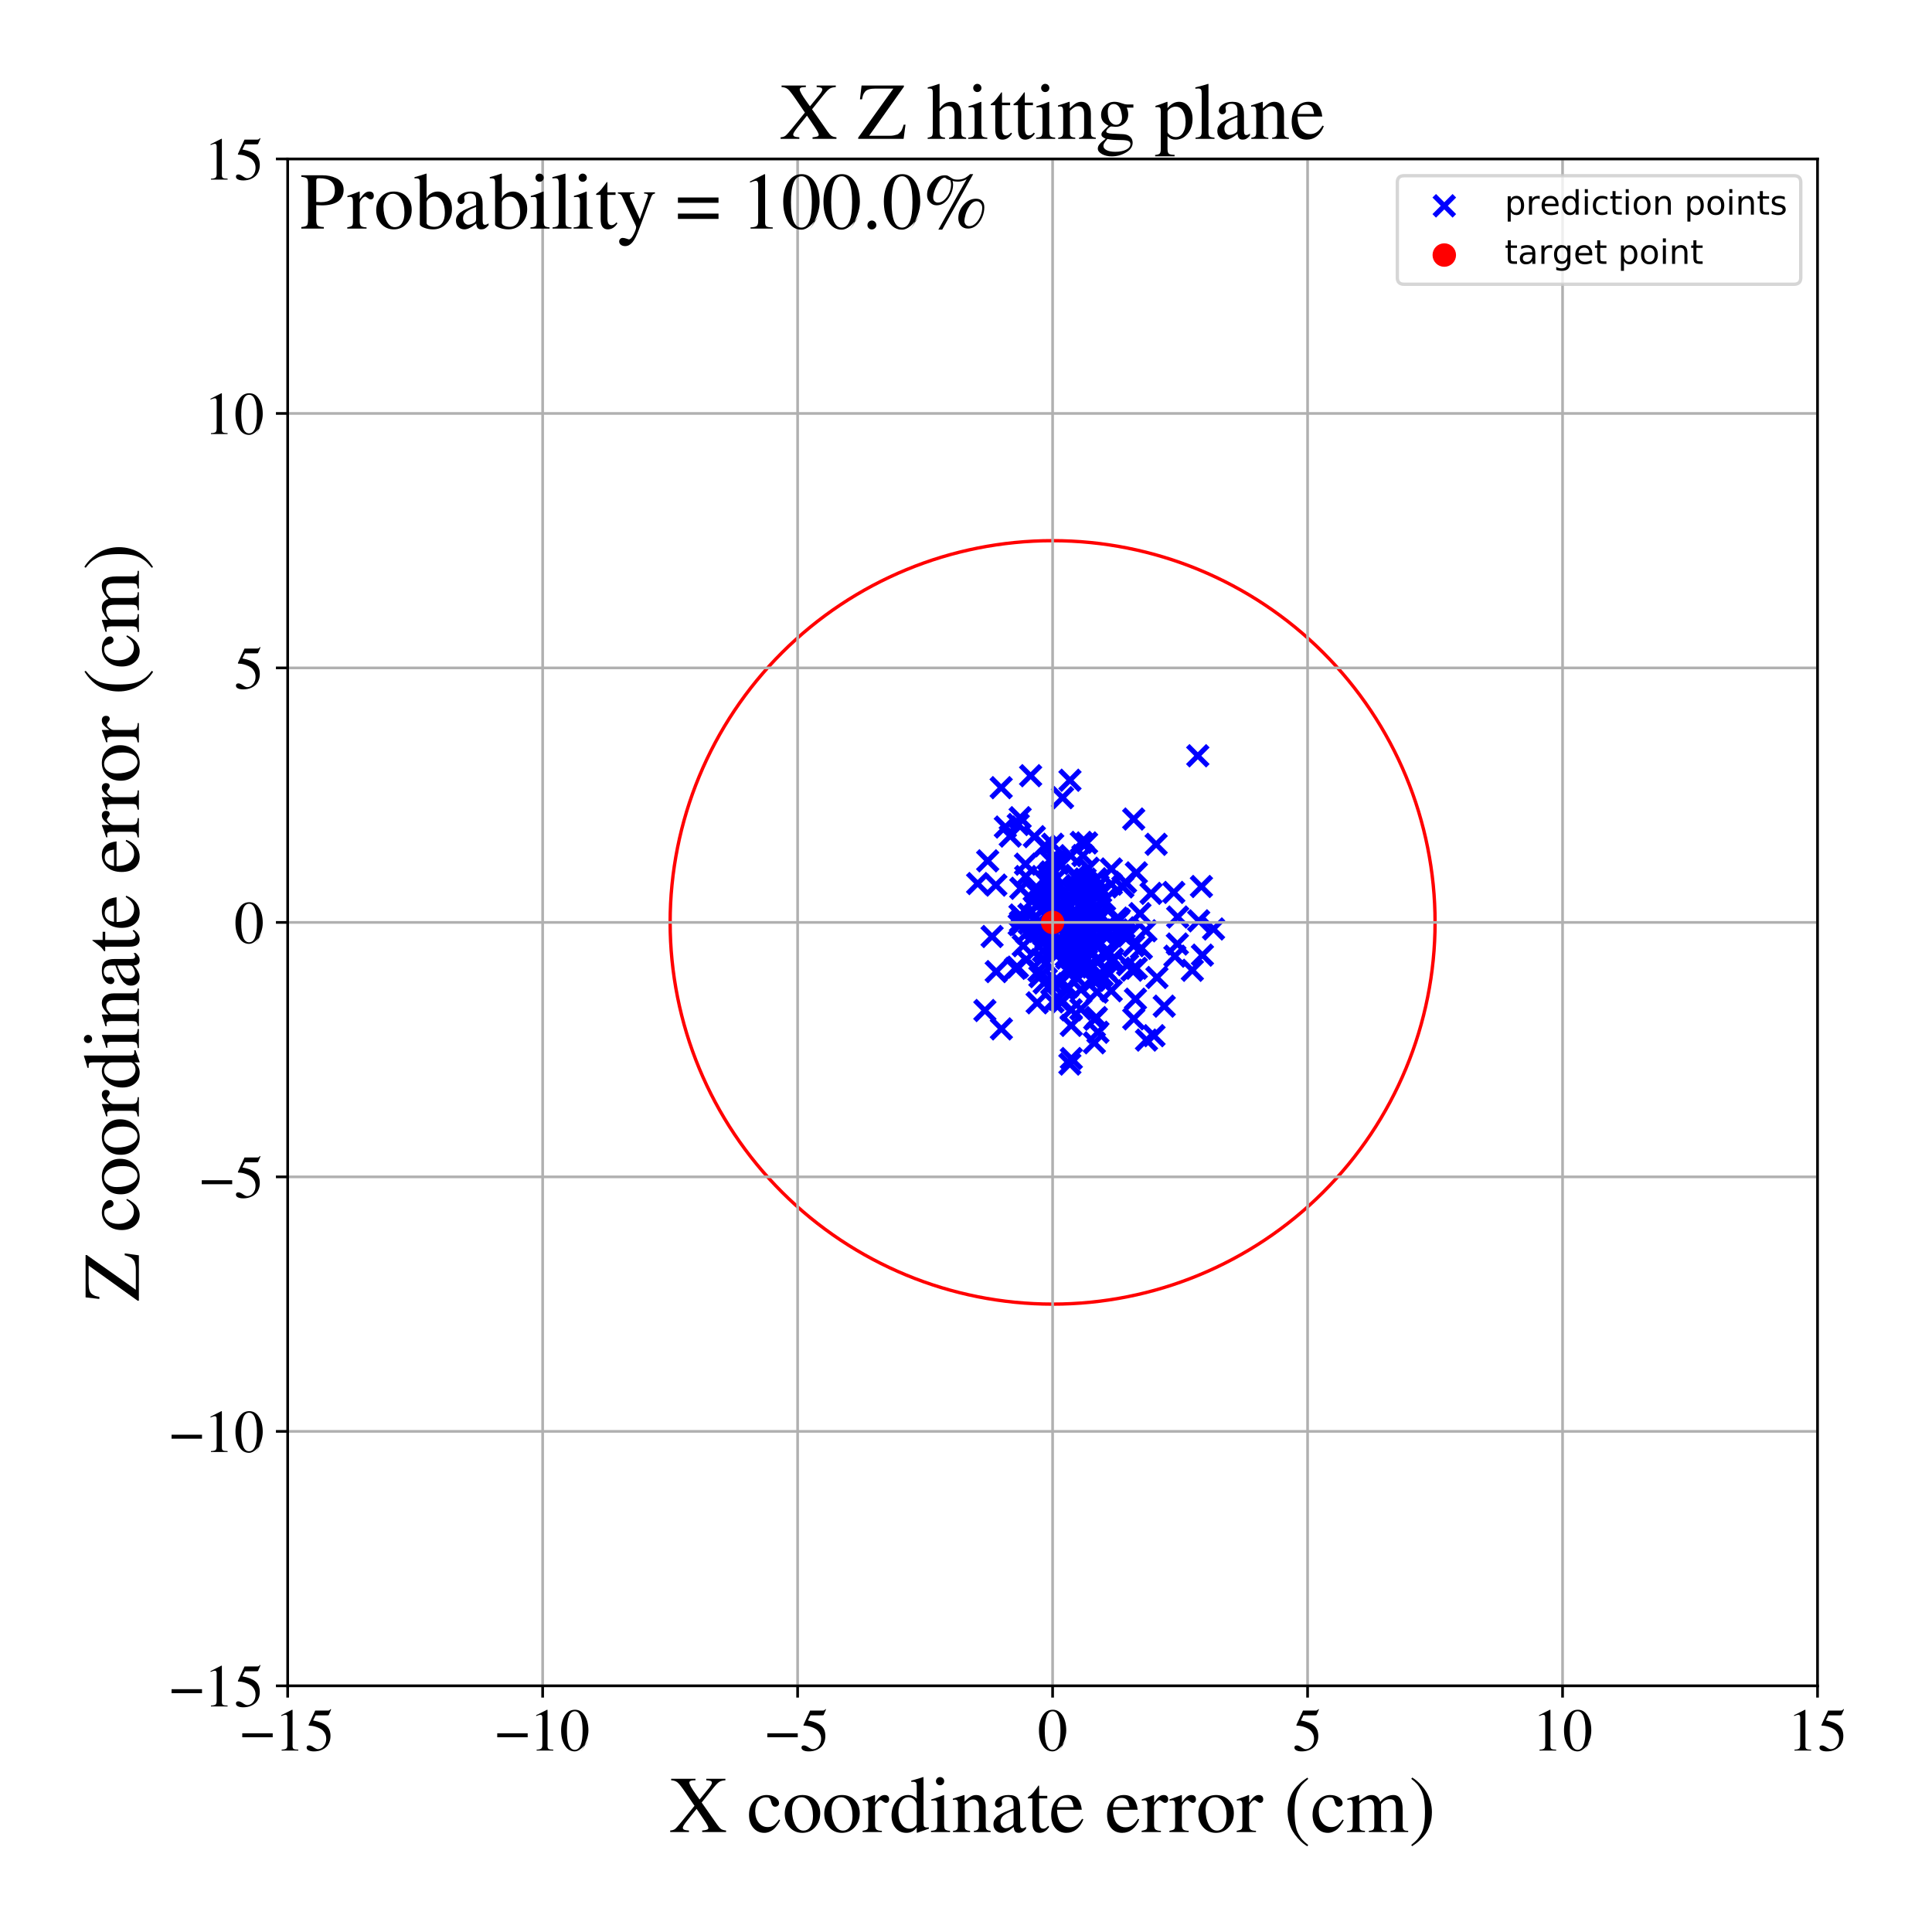 <?xml version="1.0" encoding="utf-8" standalone="no"?>
<!DOCTYPE svg PUBLIC "-//W3C//DTD SVG 1.1//EN"
  "http://www.w3.org/Graphics/SVG/1.1/DTD/svg11.dtd">
<!-- Created with matplotlib (https://matplotlib.org/) -->
<svg height="576pt" version="1.1" viewBox="0 0 576 576" width="576pt" xmlns="http://www.w3.org/2000/svg" xmlns:xlink="http://www.w3.org/1999/xlink">
 <defs>
  <style type="text/css">
*{stroke-linecap:butt;stroke-linejoin:round;}
  </style>
 </defs>
 <g id="figure_1">
  <g id="patch_1">
   <path d="M 0 576 
L 576 576 
L 576 0 
L 0 0 
z
" style="fill:#ffffff;"/>
  </g>
  <g id="axes_1">
   <g id="patch_2">
    <path d="M 85.766 502.609 
L 541.875 502.609 
L 541.875 47.391 
L 85.766 47.391 
z
" style="fill:#ffffff;"/>
   </g>
   <g id="PathCollection_1">
    <defs>
     <path d="M -3 3 
L 3 -3 
M -3 -3 
L 3 3 
" id="ma82f029de3" style="stroke:#0000ff;stroke-width:1.5;"/>
    </defs>
    <g clip-path="url(#p0752f3b12e)">
     <use style="fill:#0000ff;stroke:#0000ff;stroke-width:1.5;" x="322.341" xlink:href="#ma82f029de3" y="284.962"/>
     <use style="fill:#0000ff;stroke:#0000ff;stroke-width:1.5;" x="291.472" xlink:href="#ma82f029de3" y="263.421"/>
     <use style="fill:#0000ff;stroke:#0000ff;stroke-width:1.5;" x="335.398" xlink:href="#ma82f029de3" y="278.545"/>
     <use style="fill:#0000ff;stroke:#0000ff;stroke-width:1.5;" x="319.99" xlink:href="#ma82f029de3" y="279.502"/>
     <use style="fill:#0000ff;stroke:#0000ff;stroke-width:1.5;" x="319.859" xlink:href="#ma82f029de3" y="278.655"/>
     <use style="fill:#0000ff;stroke:#0000ff;stroke-width:1.5;" x="322.862" xlink:href="#ma82f029de3" y="255.063"/>
     <use style="fill:#0000ff;stroke:#0000ff;stroke-width:1.5;" x="329.311" xlink:href="#ma82f029de3" y="268.378"/>
     <use style="fill:#0000ff;stroke:#0000ff;stroke-width:1.5;" x="312.744" xlink:href="#ma82f029de3" y="271.694"/>
     <use style="fill:#0000ff;stroke:#0000ff;stroke-width:1.5;" x="330.414" xlink:href="#ma82f029de3" y="284.546"/>
     <use style="fill:#0000ff;stroke:#0000ff;stroke-width:1.5;" x="304.092" xlink:href="#ma82f029de3" y="272.807"/>
     <use style="fill:#0000ff;stroke:#0000ff;stroke-width:1.5;" x="310.07" xlink:href="#ma82f029de3" y="268.828"/>
     <use style="fill:#0000ff;stroke:#0000ff;stroke-width:1.5;" x="316.212" xlink:href="#ma82f029de3" y="293.032"/>
     <use style="fill:#0000ff;stroke:#0000ff;stroke-width:1.5;" x="315.245" xlink:href="#ma82f029de3" y="270.627"/>
     <use style="fill:#0000ff;stroke:#0000ff;stroke-width:1.5;" x="319.252" xlink:href="#ma82f029de3" y="255.103"/>
     <use style="fill:#0000ff;stroke:#0000ff;stroke-width:1.5;" x="349.947" xlink:href="#ma82f029de3" y="266.062"/>
     <use style="fill:#0000ff;stroke:#0000ff;stroke-width:1.5;" x="338.01" xlink:href="#ma82f029de3" y="303.756"/>
     <use style="fill:#0000ff;stroke:#0000ff;stroke-width:1.5;" x="303.852" xlink:href="#ma82f029de3" y="275.709"/>
     <use style="fill:#0000ff;stroke:#0000ff;stroke-width:1.5;" x="319.15" xlink:href="#ma82f029de3" y="283.095"/>
     <use style="fill:#0000ff;stroke:#0000ff;stroke-width:1.5;" x="319.894" xlink:href="#ma82f029de3" y="285.864"/>
     <use style="fill:#0000ff;stroke:#0000ff;stroke-width:1.5;" x="316.787" xlink:href="#ma82f029de3" y="237.813"/>
     <use style="fill:#0000ff;stroke:#0000ff;stroke-width:1.5;" x="305.052" xlink:href="#ma82f029de3" y="281.949"/>
     <use style="fill:#0000ff;stroke:#0000ff;stroke-width:1.5;" x="312.406" xlink:href="#ma82f029de3" y="281.973"/>
     <use style="fill:#0000ff;stroke:#0000ff;stroke-width:1.5;" x="335.116" xlink:href="#ma82f029de3" y="276.624"/>
     <use style="fill:#0000ff;stroke:#0000ff;stroke-width:1.5;" x="320.775" xlink:href="#ma82f029de3" y="260.962"/>
     <use style="fill:#0000ff;stroke:#0000ff;stroke-width:1.5;" x="313.323" xlink:href="#ma82f029de3" y="274.434"/>
     <use style="fill:#0000ff;stroke:#0000ff;stroke-width:1.5;" x="318.405" xlink:href="#ma82f029de3" y="277.422"/>
     <use style="fill:#0000ff;stroke:#0000ff;stroke-width:1.5;" x="323.928" xlink:href="#ma82f029de3" y="269.734"/>
     <use style="fill:#0000ff;stroke:#0000ff;stroke-width:1.5;" x="321.113" xlink:href="#ma82f029de3" y="287.485"/>
     <use style="fill:#0000ff;stroke:#0000ff;stroke-width:1.5;" x="341.812" xlink:href="#ma82f029de3" y="310.087"/>
     <use style="fill:#0000ff;stroke:#0000ff;stroke-width:1.5;" x="327.331" xlink:href="#ma82f029de3" y="307.754"/>
     <use style="fill:#0000ff;stroke:#0000ff;stroke-width:1.5;" x="305.735" xlink:href="#ma82f029de3" y="257.642"/>
     <use style="fill:#0000ff;stroke:#0000ff;stroke-width:1.5;" x="322.03" xlink:href="#ma82f029de3" y="262.832"/>
     <use style="fill:#0000ff;stroke:#0000ff;stroke-width:1.5;" x="328.143" xlink:href="#ma82f029de3" y="265.887"/>
     <use style="fill:#0000ff;stroke:#0000ff;stroke-width:1.5;" x="318.967" xlink:href="#ma82f029de3" y="288.173"/>
     <use style="fill:#0000ff;stroke:#0000ff;stroke-width:1.5;" x="312.481" xlink:href="#ma82f029de3" y="269.769"/>
     <use style="fill:#0000ff;stroke:#0000ff;stroke-width:1.5;" x="310.314" xlink:href="#ma82f029de3" y="266.501"/>
     <use style="fill:#0000ff;stroke:#0000ff;stroke-width:1.5;" x="335.564" xlink:href="#ma82f029de3" y="263.021"/>
     <use style="fill:#0000ff;stroke:#0000ff;stroke-width:1.5;" x="310.21" xlink:href="#ma82f029de3" y="274.696"/>
     <use style="fill:#0000ff;stroke:#0000ff;stroke-width:1.5;" x="323.425" xlink:href="#ma82f029de3" y="271.438"/>
     <use style="fill:#0000ff;stroke:#0000ff;stroke-width:1.5;" x="313.379" xlink:href="#ma82f029de3" y="259.955"/>
     <use style="fill:#0000ff;stroke:#0000ff;stroke-width:1.5;" x="313.17" xlink:href="#ma82f029de3" y="273.665"/>
     <use style="fill:#0000ff;stroke:#0000ff;stroke-width:1.5;" x="338.52" xlink:href="#ma82f029de3" y="297.884"/>
     <use style="fill:#0000ff;stroke:#0000ff;stroke-width:1.5;" x="319.402" xlink:href="#ma82f029de3" y="315.588"/>
     <use style="fill:#0000ff;stroke:#0000ff;stroke-width:1.5;" x="310.701" xlink:href="#ma82f029de3" y="271.248"/>
     <use style="fill:#0000ff;stroke:#0000ff;stroke-width:1.5;" x="314.992" xlink:href="#ma82f029de3" y="256.346"/>
     <use style="fill:#0000ff;stroke:#0000ff;stroke-width:1.5;" x="309.215" xlink:href="#ma82f029de3" y="298.97"/>
     <use style="fill:#0000ff;stroke:#0000ff;stroke-width:1.5;" x="319.661" xlink:href="#ma82f029de3" y="287.807"/>
     <use style="fill:#0000ff;stroke:#0000ff;stroke-width:1.5;" x="361.799" xlink:href="#ma82f029de3" y="276.962"/>
     <use style="fill:#0000ff;stroke:#0000ff;stroke-width:1.5;" x="312.564" xlink:href="#ma82f029de3" y="273.365"/>
     <use style="fill:#0000ff;stroke:#0000ff;stroke-width:1.5;" x="322.212" xlink:href="#ma82f029de3" y="281.48"/>
     <use style="fill:#0000ff;stroke:#0000ff;stroke-width:1.5;" x="311.799" xlink:href="#ma82f029de3" y="279.865"/>
     <use style="fill:#0000ff;stroke:#0000ff;stroke-width:1.5;" x="313.559" xlink:href="#ma82f029de3" y="293.282"/>
     <use style="fill:#0000ff;stroke:#0000ff;stroke-width:1.5;" x="319.9" xlink:href="#ma82f029de3" y="271.901"/>
     <use style="fill:#0000ff;stroke:#0000ff;stroke-width:1.5;" x="323.641" xlink:href="#ma82f029de3" y="263.68"/>
     <use style="fill:#0000ff;stroke:#0000ff;stroke-width:1.5;" x="306.748" xlink:href="#ma82f029de3" y="272.631"/>
     <use style="fill:#0000ff;stroke:#0000ff;stroke-width:1.5;" x="331.709" xlink:href="#ma82f029de3" y="285.943"/>
     <use style="fill:#0000ff;stroke:#0000ff;stroke-width:1.5;" x="315.431" xlink:href="#ma82f029de3" y="257.447"/>
     <use style="fill:#0000ff;stroke:#0000ff;stroke-width:1.5;" x="293.63" xlink:href="#ma82f029de3" y="301.268"/>
     <use style="fill:#0000ff;stroke:#0000ff;stroke-width:1.5;" x="309.761" xlink:href="#ma82f029de3" y="277.68"/>
     <use style="fill:#0000ff;stroke:#0000ff;stroke-width:1.5;" x="347.101" xlink:href="#ma82f029de3" y="299.975"/>
     <use style="fill:#0000ff;stroke:#0000ff;stroke-width:1.5;" x="318.993" xlink:href="#ma82f029de3" y="232.62"/>
     <use style="fill:#0000ff;stroke:#0000ff;stroke-width:1.5;" x="305.978" xlink:href="#ma82f029de3" y="286.138"/>
     <use style="fill:#0000ff;stroke:#0000ff;stroke-width:1.5;" x="326.379" xlink:href="#ma82f029de3" y="303.88"/>
     <use style="fill:#0000ff;stroke:#0000ff;stroke-width:1.5;" x="322.791" xlink:href="#ma82f029de3" y="278.964"/>
     <use style="fill:#0000ff;stroke:#0000ff;stroke-width:1.5;" x="326.12" xlink:href="#ma82f029de3" y="262.898"/>
     <use style="fill:#0000ff;stroke:#0000ff;stroke-width:1.5;" x="319.367" xlink:href="#ma82f029de3" y="301.057"/>
     <use style="fill:#0000ff;stroke:#0000ff;stroke-width:1.5;" x="319.989" xlink:href="#ma82f029de3" y="266.046"/>
     <use style="fill:#0000ff;stroke:#0000ff;stroke-width:1.5;" x="326.58" xlink:href="#ma82f029de3" y="270.282"/>
     <use style="fill:#0000ff;stroke:#0000ff;stroke-width:1.5;" x="310.356" xlink:href="#ma82f029de3" y="275.78"/>
     <use style="fill:#0000ff;stroke:#0000ff;stroke-width:1.5;" x="323.611" xlink:href="#ma82f029de3" y="269.573"/>
     <use style="fill:#0000ff;stroke:#0000ff;stroke-width:1.5;" x="322.597" xlink:href="#ma82f029de3" y="265.043"/>
     <use style="fill:#0000ff;stroke:#0000ff;stroke-width:1.5;" x="316.805" xlink:href="#ma82f029de3" y="266.554"/>
     <use style="fill:#0000ff;stroke:#0000ff;stroke-width:1.5;" x="319.811" xlink:href="#ma82f029de3" y="276.146"/>
     <use style="fill:#0000ff;stroke:#0000ff;stroke-width:1.5;" x="322.15" xlink:href="#ma82f029de3" y="273.573"/>
     <use style="fill:#0000ff;stroke:#0000ff;stroke-width:1.5;" x="308.461" xlink:href="#ma82f029de3" y="276.821"/>
     <use style="fill:#0000ff;stroke:#0000ff;stroke-width:1.5;" x="320.571" xlink:href="#ma82f029de3" y="281.921"/>
     <use style="fill:#0000ff;stroke:#0000ff;stroke-width:1.5;" x="333.104" xlink:href="#ma82f029de3" y="273.724"/>
     <use style="fill:#0000ff;stroke:#0000ff;stroke-width:1.5;" x="317.729" xlink:href="#ma82f029de3" y="273.6"/>
     <use style="fill:#0000ff;stroke:#0000ff;stroke-width:1.5;" x="323.398" xlink:href="#ma82f029de3" y="289.441"/>
     <use style="fill:#0000ff;stroke:#0000ff;stroke-width:1.5;" x="304.863" xlink:href="#ma82f029de3" y="273.572"/>
     <use style="fill:#0000ff;stroke:#0000ff;stroke-width:1.5;" x="323.764" xlink:href="#ma82f029de3" y="271.877"/>
     <use style="fill:#0000ff;stroke:#0000ff;stroke-width:1.5;" x="320.024" xlink:href="#ma82f029de3" y="277.796"/>
     <use style="fill:#0000ff;stroke:#0000ff;stroke-width:1.5;" x="322.706" xlink:href="#ma82f029de3" y="265.515"/>
     <use style="fill:#0000ff;stroke:#0000ff;stroke-width:1.5;" x="323.946" xlink:href="#ma82f029de3" y="251.31"/>
     <use style="fill:#0000ff;stroke:#0000ff;stroke-width:1.5;" x="326.86" xlink:href="#ma82f029de3" y="303.378"/>
     <use style="fill:#0000ff;stroke:#0000ff;stroke-width:1.5;" x="324.871" xlink:href="#ma82f029de3" y="283.252"/>
     <use style="fill:#0000ff;stroke:#0000ff;stroke-width:1.5;" x="309.293" xlink:href="#ma82f029de3" y="265.039"/>
     <use style="fill:#0000ff;stroke:#0000ff;stroke-width:1.5;" x="321.238" xlink:href="#ma82f029de3" y="265.637"/>
     <use style="fill:#0000ff;stroke:#0000ff;stroke-width:1.5;" x="358.189" xlink:href="#ma82f029de3" y="264.3"/>
     <use style="fill:#0000ff;stroke:#0000ff;stroke-width:1.5;" x="344.054" xlink:href="#ma82f029de3" y="308.774"/>
     <use style="fill:#0000ff;stroke:#0000ff;stroke-width:1.5;" x="336.186" xlink:href="#ma82f029de3" y="287.599"/>
     <use style="fill:#0000ff;stroke:#0000ff;stroke-width:1.5;" x="324.471" xlink:href="#ma82f029de3" y="258.851"/>
     <use style="fill:#0000ff;stroke:#0000ff;stroke-width:1.5;" x="304.143" xlink:href="#ma82f029de3" y="243.787"/>
     <use style="fill:#0000ff;stroke:#0000ff;stroke-width:1.5;" x="307.83" xlink:href="#ma82f029de3" y="268.505"/>
     <use style="fill:#0000ff;stroke:#0000ff;stroke-width:1.5;" x="310.834" xlink:href="#ma82f029de3" y="281.218"/>
     <use style="fill:#0000ff;stroke:#0000ff;stroke-width:1.5;" x="305.797" xlink:href="#ma82f029de3" y="261.325"/>
     <use style="fill:#0000ff;stroke:#0000ff;stroke-width:1.5;" x="326.038" xlink:href="#ma82f029de3" y="292.299"/>
     <use style="fill:#0000ff;stroke:#0000ff;stroke-width:1.5;" x="321.827" xlink:href="#ma82f029de3" y="278.226"/>
     <use style="fill:#0000ff;stroke:#0000ff;stroke-width:1.5;" x="325.685" xlink:href="#ma82f029de3" y="271.461"/>
     <use style="fill:#0000ff;stroke:#0000ff;stroke-width:1.5;" x="318.053" xlink:href="#ma82f029de3" y="285.657"/>
     <use style="fill:#0000ff;stroke:#0000ff;stroke-width:1.5;" x="331.306" xlink:href="#ma82f029de3" y="295.391"/>
     <use style="fill:#0000ff;stroke:#0000ff;stroke-width:1.5;" x="329.994" xlink:href="#ma82f029de3" y="283.288"/>
     <use style="fill:#0000ff;stroke:#0000ff;stroke-width:1.5;" x="324.693" xlink:href="#ma82f029de3" y="277.304"/>
     <use style="fill:#0000ff;stroke:#0000ff;stroke-width:1.5;" x="318.265" xlink:href="#ma82f029de3" y="269.383"/>
     <use style="fill:#0000ff;stroke:#0000ff;stroke-width:1.5;" x="319.382" xlink:href="#ma82f029de3" y="305.706"/>
     <use style="fill:#0000ff;stroke:#0000ff;stroke-width:1.5;" x="322.375" xlink:href="#ma82f029de3" y="251.145"/>
     <use style="fill:#0000ff;stroke:#0000ff;stroke-width:1.5;" x="338" xlink:href="#ma82f029de3" y="244.186"/>
     <use style="fill:#0000ff;stroke:#0000ff;stroke-width:1.5;" x="301.191" xlink:href="#ma82f029de3" y="249.269"/>
     <use style="fill:#0000ff;stroke:#0000ff;stroke-width:1.5;" x="322.238" xlink:href="#ma82f029de3" y="300.844"/>
     <use style="fill:#0000ff;stroke:#0000ff;stroke-width:1.5;" x="326.995" xlink:href="#ma82f029de3" y="276.795"/>
     <use style="fill:#0000ff;stroke:#0000ff;stroke-width:1.5;" x="315.279" xlink:href="#ma82f029de3" y="273.615"/>
     <use style="fill:#0000ff;stroke:#0000ff;stroke-width:1.5;" x="334.021" xlink:href="#ma82f029de3" y="278.094"/>
     <use style="fill:#0000ff;stroke:#0000ff;stroke-width:1.5;" x="311.959" xlink:href="#ma82f029de3" y="287"/>
     <use style="fill:#0000ff;stroke:#0000ff;stroke-width:1.5;" x="310.024" xlink:href="#ma82f029de3" y="291.171"/>
     <use style="fill:#0000ff;stroke:#0000ff;stroke-width:1.5;" x="327.823" xlink:href="#ma82f029de3" y="291.466"/>
     <use style="fill:#0000ff;stroke:#0000ff;stroke-width:1.5;" x="315.272" xlink:href="#ma82f029de3" y="275.342"/>
     <use style="fill:#0000ff;stroke:#0000ff;stroke-width:1.5;" x="306.845" xlink:href="#ma82f029de3" y="275.29"/>
     <use style="fill:#0000ff;stroke:#0000ff;stroke-width:1.5;" x="333.74" xlink:href="#ma82f029de3" y="274.066"/>
     <use style="fill:#0000ff;stroke:#0000ff;stroke-width:1.5;" x="327.134" xlink:href="#ma82f029de3" y="282.292"/>
     <use style="fill:#0000ff;stroke:#0000ff;stroke-width:1.5;" x="320.123" xlink:href="#ma82f029de3" y="284.59"/>
     <use style="fill:#0000ff;stroke:#0000ff;stroke-width:1.5;" x="310.487" xlink:href="#ma82f029de3" y="286.093"/>
     <use style="fill:#0000ff;stroke:#0000ff;stroke-width:1.5;" x="297.016" xlink:href="#ma82f029de3" y="289.667"/>
     <use style="fill:#0000ff;stroke:#0000ff;stroke-width:1.5;" x="322.284" xlink:href="#ma82f029de3" y="294.989"/>
     <use style="fill:#0000ff;stroke:#0000ff;stroke-width:1.5;" x="312.014" xlink:href="#ma82f029de3" y="278.52"/>
     <use style="fill:#0000ff;stroke:#0000ff;stroke-width:1.5;" x="323.927" xlink:href="#ma82f029de3" y="272.482"/>
     <use style="fill:#0000ff;stroke:#0000ff;stroke-width:1.5;" x="314.366" xlink:href="#ma82f029de3" y="262.483"/>
     <use style="fill:#0000ff;stroke:#0000ff;stroke-width:1.5;" x="357.104" xlink:href="#ma82f029de3" y="225.323"/>
     <use style="fill:#0000ff;stroke:#0000ff;stroke-width:1.5;" x="295.777" xlink:href="#ma82f029de3" y="279.206"/>
     <use style="fill:#0000ff;stroke:#0000ff;stroke-width:1.5;" x="328.62" xlink:href="#ma82f029de3" y="290.818"/>
     <use style="fill:#0000ff;stroke:#0000ff;stroke-width:1.5;" x="319.173" xlink:href="#ma82f029de3" y="275.812"/>
     <use style="fill:#0000ff;stroke:#0000ff;stroke-width:1.5;" x="327.092" xlink:href="#ma82f029de3" y="295.782"/>
     <use style="fill:#0000ff;stroke:#0000ff;stroke-width:1.5;" x="303.576" xlink:href="#ma82f029de3" y="245.818"/>
     <use style="fill:#0000ff;stroke:#0000ff;stroke-width:1.5;" x="320.59" xlink:href="#ma82f029de3" y="268.806"/>
     <use style="fill:#0000ff;stroke:#0000ff;stroke-width:1.5;" x="311.27" xlink:href="#ma82f029de3" y="262.491"/>
     <use style="fill:#0000ff;stroke:#0000ff;stroke-width:1.5;" x="324.462" xlink:href="#ma82f029de3" y="288.021"/>
     <use style="fill:#0000ff;stroke:#0000ff;stroke-width:1.5;" x="350.271" xlink:href="#ma82f029de3" y="285.077"/>
     <use style="fill:#0000ff;stroke:#0000ff;stroke-width:1.5;" x="337.969" xlink:href="#ma82f029de3" y="281.937"/>
     <use style="fill:#0000ff;stroke:#0000ff;stroke-width:1.5;" x="316.447" xlink:href="#ma82f029de3" y="283.338"/>
     <use style="fill:#0000ff;stroke:#0000ff;stroke-width:1.5;" x="326.956" xlink:href="#ma82f029de3" y="267.726"/>
     <use style="fill:#0000ff;stroke:#0000ff;stroke-width:1.5;" x="334.764" xlink:href="#ma82f029de3" y="264.42"/>
     <use style="fill:#0000ff;stroke:#0000ff;stroke-width:1.5;" x="340.278" xlink:href="#ma82f029de3" y="282.729"/>
     <use style="fill:#0000ff;stroke:#0000ff;stroke-width:1.5;" x="308.377" xlink:href="#ma82f029de3" y="249.438"/>
     <use style="fill:#0000ff;stroke:#0000ff;stroke-width:1.5;" x="304.339" xlink:href="#ma82f029de3" y="264.834"/>
     <use style="fill:#0000ff;stroke:#0000ff;stroke-width:1.5;" x="331.332" xlink:href="#ma82f029de3" y="263.602"/>
     <use style="fill:#0000ff;stroke:#0000ff;stroke-width:1.5;" x="331.581" xlink:href="#ma82f029de3" y="276.493"/>
     <use style="fill:#0000ff;stroke:#0000ff;stroke-width:1.5;" x="310.79" xlink:href="#ma82f029de3" y="276.22"/>
     <use style="fill:#0000ff;stroke:#0000ff;stroke-width:1.5;" x="321.342" xlink:href="#ma82f029de3" y="291.762"/>
     <use style="fill:#0000ff;stroke:#0000ff;stroke-width:1.5;" x="321.614" xlink:href="#ma82f029de3" y="280.96"/>
     <use style="fill:#0000ff;stroke:#0000ff;stroke-width:1.5;" x="330.683" xlink:href="#ma82f029de3" y="290.309"/>
     <use style="fill:#0000ff;stroke:#0000ff;stroke-width:1.5;" x="319.775" xlink:href="#ma82f029de3" y="277.999"/>
     <use style="fill:#0000ff;stroke:#0000ff;stroke-width:1.5;" x="294.466" xlink:href="#ma82f029de3" y="256.647"/>
     <use style="fill:#0000ff;stroke:#0000ff;stroke-width:1.5;" x="326.275" xlink:href="#ma82f029de3" y="310.897"/>
     <use style="fill:#0000ff;stroke:#0000ff;stroke-width:1.5;" x="326.704" xlink:href="#ma82f029de3" y="291.389"/>
     <use style="fill:#0000ff;stroke:#0000ff;stroke-width:1.5;" x="316.038" xlink:href="#ma82f029de3" y="263.975"/>
     <use style="fill:#0000ff;stroke:#0000ff;stroke-width:1.5;" x="358.486" xlink:href="#ma82f029de3" y="284.762"/>
     <use style="fill:#0000ff;stroke:#0000ff;stroke-width:1.5;" x="326.318" xlink:href="#ma82f029de3" y="272.063"/>
     <use style="fill:#0000ff;stroke:#0000ff;stroke-width:1.5;" x="313.942" xlink:href="#ma82f029de3" y="298.697"/>
     <use style="fill:#0000ff;stroke:#0000ff;stroke-width:1.5;" x="344.69" xlink:href="#ma82f029de3" y="251.722"/>
     <use style="fill:#0000ff;stroke:#0000ff;stroke-width:1.5;" x="315.476" xlink:href="#ma82f029de3" y="297.876"/>
     <use style="fill:#0000ff;stroke:#0000ff;stroke-width:1.5;" x="313.969" xlink:href="#ma82f029de3" y="275.138"/>
     <use style="fill:#0000ff;stroke:#0000ff;stroke-width:1.5;" x="319.397" xlink:href="#ma82f029de3" y="282.057"/>
     <use style="fill:#0000ff;stroke:#0000ff;stroke-width:1.5;" x="329.507" xlink:href="#ma82f029de3" y="289.04"/>
     <use style="fill:#0000ff;stroke:#0000ff;stroke-width:1.5;" x="338.797" xlink:href="#ma82f029de3" y="260.225"/>
     <use style="fill:#0000ff;stroke:#0000ff;stroke-width:1.5;" x="321.805" xlink:href="#ma82f029de3" y="282.869"/>
     <use style="fill:#0000ff;stroke:#0000ff;stroke-width:1.5;" x="333.456" xlink:href="#ma82f029de3" y="274.58"/>
     <use style="fill:#0000ff;stroke:#0000ff;stroke-width:1.5;" x="299.734" xlink:href="#ma82f029de3" y="246.572"/>
     <use style="fill:#0000ff;stroke:#0000ff;stroke-width:1.5;" x="311.68" xlink:href="#ma82f029de3" y="268.024"/>
     <use style="fill:#0000ff;stroke:#0000ff;stroke-width:1.5;" x="323.606" xlink:href="#ma82f029de3" y="288.977"/>
     <use style="fill:#0000ff;stroke:#0000ff;stroke-width:1.5;" x="313.935" xlink:href="#ma82f029de3" y="267.934"/>
     <use style="fill:#0000ff;stroke:#0000ff;stroke-width:1.5;" x="331.377" xlink:href="#ma82f029de3" y="286.762"/>
     <use style="fill:#0000ff;stroke:#0000ff;stroke-width:1.5;" x="316.624" xlink:href="#ma82f029de3" y="298.707"/>
     <use style="fill:#0000ff;stroke:#0000ff;stroke-width:1.5;" x="313.012" xlink:href="#ma82f029de3" y="256.47"/>
     <use style="fill:#0000ff;stroke:#0000ff;stroke-width:1.5;" x="325.323" xlink:href="#ma82f029de3" y="283.595"/>
     <use style="fill:#0000ff;stroke:#0000ff;stroke-width:1.5;" x="339.854" xlink:href="#ma82f029de3" y="272.385"/>
     <use style="fill:#0000ff;stroke:#0000ff;stroke-width:1.5;" x="329.336" xlink:href="#ma82f029de3" y="276.642"/>
     <use style="fill:#0000ff;stroke:#0000ff;stroke-width:1.5;" x="317.798" xlink:href="#ma82f029de3" y="275.15"/>
     <use style="fill:#0000ff;stroke:#0000ff;stroke-width:1.5;" x="312.42" xlink:href="#ma82f029de3" y="261.007"/>
     <use style="fill:#0000ff;stroke:#0000ff;stroke-width:1.5;" x="308.829" xlink:href="#ma82f029de3" y="266.056"/>
     <use style="fill:#0000ff;stroke:#0000ff;stroke-width:1.5;" x="336.33" xlink:href="#ma82f029de3" y="279.026"/>
     <use style="fill:#0000ff;stroke:#0000ff;stroke-width:1.5;" x="314.839" xlink:href="#ma82f029de3" y="292.461"/>
     <use style="fill:#0000ff;stroke:#0000ff;stroke-width:1.5;" x="316.006" xlink:href="#ma82f029de3" y="269.821"/>
     <use style="fill:#0000ff;stroke:#0000ff;stroke-width:1.5;" x="351.014" xlink:href="#ma82f029de3" y="281.445"/>
     <use style="fill:#0000ff;stroke:#0000ff;stroke-width:1.5;" x="312.468" xlink:href="#ma82f029de3" y="262.888"/>
     <use style="fill:#0000ff;stroke:#0000ff;stroke-width:1.5;" x="318.31" xlink:href="#ma82f029de3" y="294.196"/>
     <use style="fill:#0000ff;stroke:#0000ff;stroke-width:1.5;" x="322.248" xlink:href="#ma82f029de3" y="288.967"/>
     <use style="fill:#0000ff;stroke:#0000ff;stroke-width:1.5;" x="333.058" xlink:href="#ma82f029de3" y="277.247"/>
     <use style="fill:#0000ff;stroke:#0000ff;stroke-width:1.5;" x="304.245" xlink:href="#ma82f029de3" y="274.847"/>
     <use style="fill:#0000ff;stroke:#0000ff;stroke-width:1.5;" x="341.629" xlink:href="#ma82f029de3" y="277.502"/>
     <use style="fill:#0000ff;stroke:#0000ff;stroke-width:1.5;" x="314.89" xlink:href="#ma82f029de3" y="274.977"/>
     <use style="fill:#0000ff;stroke:#0000ff;stroke-width:1.5;" x="344.923" xlink:href="#ma82f029de3" y="291.424"/>
     <use style="fill:#0000ff;stroke:#0000ff;stroke-width:1.5;" x="305.31" xlink:href="#ma82f029de3" y="274.531"/>
     <use style="fill:#0000ff;stroke:#0000ff;stroke-width:1.5;" x="327.891" xlink:href="#ma82f029de3" y="273.877"/>
     <use style="fill:#0000ff;stroke:#0000ff;stroke-width:1.5;" x="298.487" xlink:href="#ma82f029de3" y="234.835"/>
     <use style="fill:#0000ff;stroke:#0000ff;stroke-width:1.5;" x="322.949" xlink:href="#ma82f029de3" y="278.229"/>
     <use style="fill:#0000ff;stroke:#0000ff;stroke-width:1.5;" x="323.94" xlink:href="#ma82f029de3" y="286.216"/>
     <use style="fill:#0000ff;stroke:#0000ff;stroke-width:1.5;" x="325.74" xlink:href="#ma82f029de3" y="288.324"/>
     <use style="fill:#0000ff;stroke:#0000ff;stroke-width:1.5;" x="320.802" xlink:href="#ma82f029de3" y="276.395"/>
     <use style="fill:#0000ff;stroke:#0000ff;stroke-width:1.5;" x="313.518" xlink:href="#ma82f029de3" y="267.177"/>
     <use style="fill:#0000ff;stroke:#0000ff;stroke-width:1.5;" x="323.098" xlink:href="#ma82f029de3" y="281.079"/>
     <use style="fill:#0000ff;stroke:#0000ff;stroke-width:1.5;" x="317.868" xlink:href="#ma82f029de3" y="285.036"/>
     <use style="fill:#0000ff;stroke:#0000ff;stroke-width:1.5;" x="329.191" xlink:href="#ma82f029de3" y="276.996"/>
     <use style="fill:#0000ff;stroke:#0000ff;stroke-width:1.5;" x="327.836" xlink:href="#ma82f029de3" y="272.489"/>
     <use style="fill:#0000ff;stroke:#0000ff;stroke-width:1.5;" x="326.956" xlink:href="#ma82f029de3" y="280.039"/>
     <use style="fill:#0000ff;stroke:#0000ff;stroke-width:1.5;" x="338.771" xlink:href="#ma82f029de3" y="288.672"/>
     <use style="fill:#0000ff;stroke:#0000ff;stroke-width:1.5;" x="320.303" xlink:href="#ma82f029de3" y="275.568"/>
     <use style="fill:#0000ff;stroke:#0000ff;stroke-width:1.5;" x="326.78" xlink:href="#ma82f029de3" y="273.57"/>
     <use style="fill:#0000ff;stroke:#0000ff;stroke-width:1.5;" x="320.6" xlink:href="#ma82f029de3" y="276.675"/>
     <use style="fill:#0000ff;stroke:#0000ff;stroke-width:1.5;" x="320.751" xlink:href="#ma82f029de3" y="273.634"/>
     <use style="fill:#0000ff;stroke:#0000ff;stroke-width:1.5;" x="343.167" xlink:href="#ma82f029de3" y="266.349"/>
     <use style="fill:#0000ff;stroke:#0000ff;stroke-width:1.5;" x="312.23" xlink:href="#ma82f029de3" y="277.28"/>
     <use style="fill:#0000ff;stroke:#0000ff;stroke-width:1.5;" x="329.393" xlink:href="#ma82f029de3" y="278.93"/>
     <use style="fill:#0000ff;stroke:#0000ff;stroke-width:1.5;" x="316.491" xlink:href="#ma82f029de3" y="272.779"/>
     <use style="fill:#0000ff;stroke:#0000ff;stroke-width:1.5;" x="317.91" xlink:href="#ma82f029de3" y="281.704"/>
     <use style="fill:#0000ff;stroke:#0000ff;stroke-width:1.5;" x="313.717" xlink:href="#ma82f029de3" y="277.991"/>
     <use style="fill:#0000ff;stroke:#0000ff;stroke-width:1.5;" x="357.377" xlink:href="#ma82f029de3" y="274.533"/>
     <use style="fill:#0000ff;stroke:#0000ff;stroke-width:1.5;" x="307.268" xlink:href="#ma82f029de3" y="231.262"/>
     <use style="fill:#0000ff;stroke:#0000ff;stroke-width:1.5;" x="355.483" xlink:href="#ma82f029de3" y="289.283"/>
     <use style="fill:#0000ff;stroke:#0000ff;stroke-width:1.5;" x="327.051" xlink:href="#ma82f029de3" y="286.104"/>
     <use style="fill:#0000ff;stroke:#0000ff;stroke-width:1.5;" x="323.867" xlink:href="#ma82f029de3" y="280.219"/>
     <use style="fill:#0000ff;stroke:#0000ff;stroke-width:1.5;" x="313.856" xlink:href="#ma82f029de3" y="251.71"/>
     <use style="fill:#0000ff;stroke:#0000ff;stroke-width:1.5;" x="319.365" xlink:href="#ma82f029de3" y="285.591"/>
     <use style="fill:#0000ff;stroke:#0000ff;stroke-width:1.5;" x="312.705" xlink:href="#ma82f029de3" y="265.752"/>
     <use style="fill:#0000ff;stroke:#0000ff;stroke-width:1.5;" x="303.336" xlink:href="#ma82f029de3" y="288.338"/>
     <use style="fill:#0000ff;stroke:#0000ff;stroke-width:1.5;" x="306.114" xlink:href="#ma82f029de3" y="278.181"/>
     <use style="fill:#0000ff;stroke:#0000ff;stroke-width:1.5;" x="302.732" xlink:href="#ma82f029de3" y="288.688"/>
     <use style="fill:#0000ff;stroke:#0000ff;stroke-width:1.5;" x="320.981" xlink:href="#ma82f029de3" y="287.339"/>
     <use style="fill:#0000ff;stroke:#0000ff;stroke-width:1.5;" x="298.547" xlink:href="#ma82f029de3" y="306.751"/>
     <use style="fill:#0000ff;stroke:#0000ff;stroke-width:1.5;" x="318.967" xlink:href="#ma82f029de3" y="317.243"/>
     <use style="fill:#0000ff;stroke:#0000ff;stroke-width:1.5;" x="324.49" xlink:href="#ma82f029de3" y="278.652"/>
     <use style="fill:#0000ff;stroke:#0000ff;stroke-width:1.5;" x="311.303" xlink:href="#ma82f029de3" y="293.05"/>
     <use style="fill:#0000ff;stroke:#0000ff;stroke-width:1.5;" x="296.904" xlink:href="#ma82f029de3" y="263.883"/>
     <use style="fill:#0000ff;stroke:#0000ff;stroke-width:1.5;" x="327.362" xlink:href="#ma82f029de3" y="264.079"/>
     <use style="fill:#0000ff;stroke:#0000ff;stroke-width:1.5;" x="311.095" xlink:href="#ma82f029de3" y="283.551"/>
     <use style="fill:#0000ff;stroke:#0000ff;stroke-width:1.5;" x="308.328" xlink:href="#ma82f029de3" y="265.495"/>
     <use style="fill:#0000ff;stroke:#0000ff;stroke-width:1.5;" x="317.977" xlink:href="#ma82f029de3" y="282.648"/>
     <use style="fill:#0000ff;stroke:#0000ff;stroke-width:1.5;" x="304.382" xlink:href="#ma82f029de3" y="275.548"/>
     <use style="fill:#0000ff;stroke:#0000ff;stroke-width:1.5;" x="316.529" xlink:href="#ma82f029de3" y="269.493"/>
     <use style="fill:#0000ff;stroke:#0000ff;stroke-width:1.5;" x="337.483" xlink:href="#ma82f029de3" y="289.248"/>
     <use style="fill:#0000ff;stroke:#0000ff;stroke-width:1.5;" x="326.773" xlink:href="#ma82f029de3" y="262"/>
     <use style="fill:#0000ff;stroke:#0000ff;stroke-width:1.5;" x="314.86" xlink:href="#ma82f029de3" y="280.557"/>
     <use style="fill:#0000ff;stroke:#0000ff;stroke-width:1.5;" x="313.672" xlink:href="#ma82f029de3" y="283.579"/>
     <use style="fill:#0000ff;stroke:#0000ff;stroke-width:1.5;" x="311.497" xlink:href="#ma82f029de3" y="252.147"/>
     <use style="fill:#0000ff;stroke:#0000ff;stroke-width:1.5;" x="323.527" xlink:href="#ma82f029de3" y="262.061"/>
     <use style="fill:#0000ff;stroke:#0000ff;stroke-width:1.5;" x="304.621" xlink:href="#ma82f029de3" y="275.279"/>
     <use style="fill:#0000ff;stroke:#0000ff;stroke-width:1.5;" x="312.356" xlink:href="#ma82f029de3" y="262.735"/>
     <use style="fill:#0000ff;stroke:#0000ff;stroke-width:1.5;" x="331.323" xlink:href="#ma82f029de3" y="259.07"/>
     <use style="fill:#0000ff;stroke:#0000ff;stroke-width:1.5;" x="351.109" xlink:href="#ma82f029de3" y="273.396"/>
     <use style="fill:#0000ff;stroke:#0000ff;stroke-width:1.5;" x="309.74" xlink:href="#ma82f029de3" y="289.502"/>
    </g>
   </g>
   <g id="PathCollection_2">
    <defs>
     <path d="M 0 3 
C 0.796 3 1.559 2.684 2.121 2.121 
C 2.684 1.559 3 0.796 3 0 
C 3 -0.796 2.684 -1.559 2.121 -2.121 
C 1.559 -2.684 0.796 -3 0 -3 
C -0.796 -3 -1.559 -2.684 -2.121 -2.121 
C -2.684 -1.559 -3 -0.796 -3 0 
C -3 0.796 -2.684 1.559 -2.121 2.121 
C -1.559 2.684 -0.796 3 0 3 
z
" id="m7f395927fe" style="stroke:#ff0000;"/>
    </defs>
    <g clip-path="url(#p0752f3b12e)">
     <use style="fill:#ff0000;stroke:#ff0000;" x="313.82" xlink:href="#m7f395927fe" y="275"/>
    </g>
   </g>
   <g id="patch_3">
    <path clip-path="url(#p0752f3b12e)" d="M 313.82 388.805 
C 344.061 388.805 373.067 376.814 394.45 355.472 
C 415.833 334.131 427.848 305.181 427.848 275 
C 427.848 244.819 415.833 215.869 394.45 194.528 
C 373.067 173.186 344.061 161.195 313.82 161.195 
C 283.58 161.195 254.574 173.186 233.191 194.528 
C 211.808 215.869 199.793 244.819 199.793 275 
C 199.793 305.181 211.808 334.131 233.191 355.472 
C 254.574 376.814 283.58 388.805 313.82 388.805 
z
" style="fill:none;stroke:#ff0000;stroke-linejoin:miter;"/>
   </g>
   <g id="matplotlib.axis_1">
    <g id="xtick_1">
     <g id="line2d_1">
      <path clip-path="url(#p0752f3b12e)" d="M 85.766 502.609 
L 85.766 47.391 
" style="fill:none;stroke:#b0b0b0;stroke-linecap:square;stroke-width:0.8;"/>
     </g>
     <g id="line2d_2">
      <defs>
       <path d="M 0 0 
L 0 3.5 
" id="m8e9beeb6a3" style="stroke:#000000;stroke-width:0.8;"/>
      </defs>
      <g>
       <use style="stroke:#000000;stroke-width:0.8;" x="85.766" xlink:href="#m8e9beeb6a3" y="502.609"/>
      </g>
     </g>
     <g id="text_1">
      <!-- −15 -->
      <defs>
       <path d="M 3 22 
L 3 28.594 
L 53.406 28.594 
L 53.406 22 
z
" id="FreeSerif-8722"/>
       <path d="M 18.297 59.297 
Q 16.5 59.297 11.094 57.094 
L 11.094 58.5 
L 29.094 67.594 
L 29.906 67.406 
L 29.906 7.406 
Q 29.906 3.797 31.703 2.688 
Q 33.5 1.594 39.406 1.5 
L 39.406 0 
L 11.797 0 
L 11.797 1.5 
Q 17.406 1.703 19.344 3.141 
Q 21.297 4.594 21.297 9.297 
L 21.297 54.594 
Q 21.297 59.297 18.297 59.297 
z
" id="FreeSerif-49"/>
       <path d="M 35.703 19.406 
Q 35.703 24.703 33.344 28.797 
Q 31 32.906 27.641 35.156 
Q 24.297 37.406 20.141 38.844 
Q 16 40.297 12.953 40.75 
Q 9.906 41.203 7.594 41.203 
Q 6.406 41.203 6.406 42 
Q 6.406 42.297 6.5 42.5 
L 17.406 66.203 
L 38.297 66.203 
Q 39.906 66.203 40.844 66.703 
Q 41.797 67.203 42.906 68.797 
L 43.797 68.094 
L 40 59.203 
Q 39.594 58.297 37.703 58.297 
L 18.094 58.297 
L 13.906 49.797 
Q 28.5 47.203 35.594 41.344 
Q 42.703 35.5 42.703 24.203 
Q 42.703 18.297 40.844 13.688 
Q 39 9.094 36.141 6.297 
Q 33.297 3.5 29.547 1.703 
Q 25.797 -0.094 22.344 -0.75 
Q 18.906 -1.406 15.406 -1.406 
Q 9.797 -1.406 6.5 0.25 
Q 3.203 1.906 3.203 4.797 
Q 3.203 8.5 7.5 8.5 
Q 10.297 8.5 14.75 5.391 
Q 19.203 2.297 21.797 2.297 
Q 27.703 2.297 31.703 7.25 
Q 35.703 12.203 35.703 19.406 
z
" id="FreeSerif-53"/>
      </defs>
      <g transform="translate(71.689 521.903)scale(0.18 -0.18)">
       <use xlink:href="#FreeSerif-8722"/>
       <use x="56.4" xlink:href="#FreeSerif-49"/>
       <use x="106.4" xlink:href="#FreeSerif-53"/>
      </g>
     </g>
    </g>
    <g id="xtick_2">
     <g id="line2d_3">
      <path clip-path="url(#p0752f3b12e)" d="M 161.784 502.609 
L 161.784 47.391 
" style="fill:none;stroke:#b0b0b0;stroke-linecap:square;stroke-width:0.8;"/>
     </g>
     <g id="line2d_4">
      <g>
       <use style="stroke:#000000;stroke-width:0.8;" x="161.784" xlink:href="#m8e9beeb6a3" y="502.609"/>
      </g>
     </g>
     <g id="text_2">
      <!-- −10 -->
      <defs>
       <path d="M 47.594 17.797 
Q 35.203 -1.406 25 -1.406 
Q 14.797 -1.406 8.594 8.391 
Q 2.406 18.203 2.406 33.594 
Q 2.406 48.094 8.594 57.844 
Q 14.797 67.594 25.406 67.594 
Q 35.203 67.594 41.391 58 
Q 47.594 48.406 47.594 33 
Q 47.594 17.797 35.203 -1.406 
z
M 25.094 65 
Q 12 65 12 32.703 
Q 12 1.203 25 1.203 
Q 38 1.203 38 32.797 
Q 38 48.5 34.703 56.75 
Q 31.406 65 25.094 65 
z
" id="FreeSerif-48"/>
      </defs>
      <g transform="translate(147.707 521.903)scale(0.18 -0.18)">
       <use xlink:href="#FreeSerif-8722"/>
       <use x="56.4" xlink:href="#FreeSerif-49"/>
       <use x="106.4" xlink:href="#FreeSerif-48"/>
      </g>
     </g>
    </g>
    <g id="xtick_3">
     <g id="line2d_5">
      <path clip-path="url(#p0752f3b12e)" d="M 237.802 502.609 
L 237.802 47.391 
" style="fill:none;stroke:#b0b0b0;stroke-linecap:square;stroke-width:0.8;"/>
     </g>
     <g id="line2d_6">
      <g>
       <use style="stroke:#000000;stroke-width:0.8;" x="237.802" xlink:href="#m8e9beeb6a3" y="502.609"/>
      </g>
     </g>
     <g id="text_3">
      <!-- −5 -->
      <g transform="translate(228.226 521.903)scale(0.18 -0.18)">
       <use xlink:href="#FreeSerif-8722"/>
       <use x="56.4" xlink:href="#FreeSerif-53"/>
      </g>
     </g>
    </g>
    <g id="xtick_4">
     <g id="line2d_7">
      <path clip-path="url(#p0752f3b12e)" d="M 313.82 502.609 
L 313.82 47.391 
" style="fill:none;stroke:#b0b0b0;stroke-linecap:square;stroke-width:0.8;"/>
     </g>
     <g id="line2d_8">
      <g>
       <use style="stroke:#000000;stroke-width:0.8;" x="313.82" xlink:href="#m8e9beeb6a3" y="502.609"/>
      </g>
     </g>
     <g id="text_4">
      <!-- 0 -->
      <g transform="translate(309.32 521.903)scale(0.18 -0.18)">
       <use xlink:href="#FreeSerif-48"/>
      </g>
     </g>
    </g>
    <g id="xtick_5">
     <g id="line2d_9">
      <path clip-path="url(#p0752f3b12e)" d="M 389.839 502.609 
L 389.839 47.391 
" style="fill:none;stroke:#b0b0b0;stroke-linecap:square;stroke-width:0.8;"/>
     </g>
     <g id="line2d_10">
      <g>
       <use style="stroke:#000000;stroke-width:0.8;" x="389.839" xlink:href="#m8e9beeb6a3" y="502.609"/>
      </g>
     </g>
     <g id="text_5">
      <!-- 5 -->
      <g transform="translate(385.339 521.903)scale(0.18 -0.18)">
       <use xlink:href="#FreeSerif-53"/>
      </g>
     </g>
    </g>
    <g id="xtick_6">
     <g id="line2d_11">
      <path clip-path="url(#p0752f3b12e)" d="M 465.857 502.609 
L 465.857 47.391 
" style="fill:none;stroke:#b0b0b0;stroke-linecap:square;stroke-width:0.8;"/>
     </g>
     <g id="line2d_12">
      <g>
       <use style="stroke:#000000;stroke-width:0.8;" x="465.857" xlink:href="#m8e9beeb6a3" y="502.609"/>
      </g>
     </g>
     <g id="text_6">
      <!-- 10 -->
      <g transform="translate(456.857 521.903)scale(0.18 -0.18)">
       <use xlink:href="#FreeSerif-49"/>
       <use x="50" xlink:href="#FreeSerif-48"/>
      </g>
     </g>
    </g>
    <g id="xtick_7">
     <g id="line2d_13">
      <path clip-path="url(#p0752f3b12e)" d="M 541.875 502.609 
L 541.875 47.391 
" style="fill:none;stroke:#b0b0b0;stroke-linecap:square;stroke-width:0.8;"/>
     </g>
     <g id="line2d_14">
      <g>
       <use style="stroke:#000000;stroke-width:0.8;" x="541.875" xlink:href="#m8e9beeb6a3" y="502.609"/>
      </g>
     </g>
     <g id="text_7">
      <!-- 15 -->
      <g transform="translate(532.875 521.903)scale(0.18 -0.18)">
       <use xlink:href="#FreeSerif-49"/>
       <use x="50" xlink:href="#FreeSerif-53"/>
      </g>
     </g>
    </g>
    <g id="text_8">
     <!-- X coordinate error (cm) -->
     <defs>
      <path d="M 69.594 66.203 
L 69.594 64.297 
Q 64.703 64 62.047 62.344 
Q 59.406 60.703 54.703 54.906 
L 40.094 36.703 
L 59.297 9.297 
Q 62.297 5 64.297 3.703 
Q 66.297 2.406 70.406 1.906 
L 70.406 0 
L 40.703 0 
L 40.703 1.906 
Q 44.797 2.297 46.594 2.938 
Q 48.406 3.594 48.406 5 
Q 48.406 7.203 43.297 14.797 
L 33.797 28.797 
L 21.906 14 
Q 16.703 7.5 16.703 5.406 
Q 16.703 3.703 18.297 2.953 
Q 19.906 2.203 24.297 1.906 
L 24.297 0 
L 1 0 
L 1 1.906 
Q 4.906 2.203 7 3.797 
Q 9.094 5.406 15.5 13.297 
L 31.203 32.594 
L 20.297 48.594 
Q 13.297 58.906 10.25 61.5 
Q 7.203 64.094 2.203 64.297 
L 2.203 66.203 
L 32.406 66.203 
L 32.406 64.297 
L 29.594 64.203 
Q 24.797 64.094 24.797 61.297 
Q 24.797 58.094 33.297 46.297 
L 37.5 40.406 
L 48.797 54.203 
Q 52.797 59.203 52.797 61.094 
Q 52.797 62.797 51.344 63.438 
Q 49.906 64.094 45.797 64.297 
L 45.797 66.203 
z
" id="FreeSerif-88"/>
      <path id="FreeSerif-32"/>
      <path d="M 2.5 21.297 
Q 2.5 32.406 9.047 39.203 
Q 15.594 46 24.406 46 
Q 30.703 46 35.25 42.953 
Q 39.797 39.906 39.797 35.703 
Q 39.797 34 38.391 32.75 
Q 37 31.5 35 31.5 
Q 31.594 31.5 30.297 36.094 
L 29.703 38.297 
Q 28.906 41.094 27.703 42.094 
Q 26.5 43.094 23.797 43.094 
Q 17.703 43.094 13.953 38.25 
Q 10.203 33.406 10.203 25.703 
Q 10.203 17.094 14.547 11.641 
Q 18.906 6.203 25.703 6.203 
Q 30 6.203 33.094 8.25 
Q 36.203 10.297 39.797 15.594 
L 41.203 14.703 
Q 40.203 12.703 39.453 11.391 
Q 38.703 10.094 36.75 7.5 
Q 34.797 4.906 32.891 3.297 
Q 31 1.703 27.891 0.344 
Q 24.797 -1 21.5 -1 
Q 13.203 -1 7.844 5.25 
Q 2.5 11.5 2.5 21.297 
z
" id="FreeSerif-99"/>
      <path d="M 24.594 46 
Q 34.203 46 40.391 39.594 
Q 46.594 33.203 46.594 23.406 
Q 46.594 13 40.188 6 
Q 33.797 -1 24.391 -1 
Q 15 -1 8.75 5.75 
Q 2.5 12.5 2.5 22.594 
Q 2.5 32.906 8.641 39.453 
Q 14.797 46 24.594 46 
z
M 11.5 27.5 
Q 11.5 16.797 15.391 9.297 
Q 19.297 1.797 25.594 1.797 
Q 31.203 1.797 34.391 6.594 
Q 37.594 11.406 37.594 19.906 
Q 37.594 30.203 33.594 36.703 
Q 29.594 43.203 23.297 43.203 
Q 18 43.203 14.75 38.891 
Q 11.5 34.594 11.5 27.5 
z
" id="FreeSerif-111"/>
      <path d="M 30.094 36.203 
Q 28.594 36.203 26.391 37.953 
Q 24.203 39.703 23.5 39.703 
Q 21.5 39.703 19 36.797 
Q 16.5 33.906 16.5 31.5 
L 16.5 9 
Q 16.5 4.703 18.203 3.203 
Q 19.906 1.703 25 1.5 
L 25 0 
L 1 0 
L 1 1.5 
Q 5.797 2.406 6.938 3.5 
Q 8.094 4.594 8.094 8.406 
L 8.094 33.406 
Q 8.094 36.703 7.344 38.047 
Q 6.594 39.406 4.703 39.406 
Q 3.094 39.406 1.203 39 
L 1.203 40.594 
Q 9.203 43.203 16 46 
L 16.5 45.797 
L 16.5 36.594 
Q 20.203 41.906 22.797 43.953 
Q 25.406 46 28.5 46 
Q 31.094 46 32.547 44.594 
Q 34 43.203 34 40.703 
Q 34 38.594 32.953 37.391 
Q 31.906 36.203 30.094 36.203 
z
" id="FreeSerif-114"/>
      <path d="M 34.203 -1 
L 33.797 -0.703 
L 33.797 5.703 
Q 29 -1 21 -1 
Q 12.703 -1 7.594 4.953 
Q 2.5 10.906 2.5 20.5 
Q 2.5 31.094 8.594 38.547 
Q 14.703 46 23.297 46 
Q 28.703 46 33.797 41.703 
L 33.797 57.297 
Q 33.797 60.406 32.891 61.406 
Q 32 62.406 29.203 62.406 
Q 27.797 62.406 27 62.297 
L 27 63.906 
Q 36.094 66.297 41.703 68.297 
L 42.203 68.094 
L 42.203 11.406 
Q 42.203 7.906 43.047 6.797 
Q 43.906 5.703 46.594 5.703 
Q 47.094 5.703 48.906 5.797 
L 48.906 4.203 
z
M 24.906 4.203 
Q 28.703 4.203 31.25 6.344 
Q 33.797 8.5 33.797 10.203 
L 33.797 33.203 
Q 33.797 37.203 30.688 40.203 
Q 27.594 43.203 23.594 43.203 
Q 17.906 43.203 14.5 38.094 
Q 11.094 33 11.094 24.5 
Q 11.094 15.297 14.891 9.75 
Q 18.703 4.203 24.906 4.203 
z
" id="FreeSerif-100"/>
      <path d="M 6.203 39.297 
Q 4 39.297 2 39 
L 2 40.5 
Q 9 42.5 17.5 46 
L 17.906 45.703 
L 17.906 10.203 
Q 17.906 4.797 19.156 3.344 
Q 20.406 1.906 25.297 1.5 
L 25.297 0 
L 1.594 0 
L 1.594 1.5 
Q 6.797 1.797 8.141 3.297 
Q 9.5 4.797 9.5 10.203 
L 9.5 33.406 
Q 9.5 36.703 8.75 38 
Q 8 39.297 6.203 39.297 
z
M 12.797 68.297 
Q 15 68.297 16.5 66.797 
Q 18 65.297 18 63.203 
Q 18 61 16.5 59.547 
Q 15 58.094 12.797 58.094 
Q 10.703 58.094 9.25 59.594 
Q 7.797 61.094 7.797 63.188 
Q 7.797 65.297 9.297 66.797 
Q 10.797 68.297 12.797 68.297 
z
" id="FreeSerif-105"/>
      <path d="M 1 39.797 
L 1 41.5 
Q 8.406 43.703 14.797 46 
L 15.5 45.797 
L 15.5 37.906 
Q 20.594 42.703 23.547 44.344 
Q 26.5 46 30 46 
Q 35.5 46 38.641 42.047 
Q 41.797 38.094 41.797 31 
L 41.797 8.094 
Q 41.797 4.406 43 3.156 
Q 44.203 1.906 47.906 1.5 
L 47.906 0 
L 27.094 0 
L 27.094 1.5 
Q 30.906 1.797 32.156 3.5 
Q 33.406 5.203 33.406 9.906 
L 33.406 30.797 
Q 33.406 40.5 26.094 40.5 
Q 23.594 40.5 21.5 39.344 
Q 19.406 38.203 15.797 34.797 
L 15.797 6.703 
Q 15.797 4 17.188 2.891 
Q 18.594 1.797 22.406 1.5 
L 22.406 0 
L 1.203 0 
L 1.203 1.5 
Q 5 1.797 6.203 3.25 
Q 7.406 4.703 7.406 9 
L 7.406 33.797 
Q 7.406 37.5 6.594 38.844 
Q 5.797 40.203 3.703 40.203 
Q 1.797 40.203 1 39.797 
z
" id="FreeSerif-110"/>
      <path d="M 2.5 9.703 
Q 2.5 11.5 2.891 13.047 
Q 3.297 14.594 4.297 15.938 
Q 5.297 17.297 6.188 18.391 
Q 7.094 19.5 8.891 20.641 
Q 10.703 21.797 11.891 22.547 
Q 13.094 23.297 15.547 24.344 
Q 18 25.406 19.297 25.953 
Q 20.594 26.5 23.391 27.594 
Q 26.203 28.703 27.5 29.203 
L 27.5 35.297 
Q 27.5 43.594 19.906 43.594 
Q 16.906 43.594 14.797 42.141 
Q 12.703 40.703 12.703 38.703 
Q 12.703 37.906 12.953 36.5 
Q 13.203 35.094 13.203 34.703 
Q 13.203 33 11.844 31.75 
Q 10.5 30.5 8.703 30.5 
Q 7 30.5 5.703 31.797 
Q 4.406 33.094 4.406 34.797 
Q 4.406 39.5 9.25 42.75 
Q 14.094 46 21.203 46 
Q 29.406 46 32.5 42.047 
Q 35.594 38.094 35.594 30 
L 35.594 10.5 
Q 35.594 7.203 36.25 5.953 
Q 36.906 4.703 38.594 4.703 
Q 40.703 4.703 43 6.594 
L 43 4 
Q 40.406 1.094 38.453 0.047 
Q 36.5 -1 34 -1 
Q 30.906 -1 29.453 0.703 
Q 28 2.406 27.594 6.297 
Q 19 -1 13 -1 
Q 8.406 -1 5.453 2 
Q 2.5 5 2.5 9.703 
z
M 27.5 12.297 
L 27.5 26.797 
Q 18.5 23.5 14.891 20.391 
Q 11.297 17.297 11.297 12.906 
Q 11.297 8.797 13.297 6.797 
Q 15.297 4.797 17.594 4.797 
Q 21 4.797 24.906 7.094 
Q 26.5 8 27 9 
Q 27.5 10 27.5 12.297 
z
" id="FreeSerif-97"/>
      <path d="M 25.906 45 
L 25.906 41.797 
L 15.797 41.797 
L 15.797 13.203 
Q 15.797 8.5 17 6.344 
Q 18.203 4.203 21 4.203 
Q 24.094 4.203 27 7.703 
L 28.297 6.594 
Q 23.5 -1 16.297 -1 
Q 7.406 -1 7.406 11.703 
L 7.406 41.797 
L 2.094 41.797 
Q 1.703 42.094 1.703 42.5 
Q 1.703 43 2 43.297 
Q 2.297 43.594 3.141 44.141 
Q 4 44.703 5.203 45.641 
Q 6.406 46.594 8.5 49.094 
Q 10.594 51.594 13.094 55.094 
Q 14.703 57.406 15.094 57.906 
Q 15.797 57.906 15.797 56.594 
L 15.797 45 
z
" id="FreeSerif-116"/>
      <path d="M 9.703 27.703 
Q 9.906 21.406 11.406 16.844 
Q 12.906 12.297 15.297 10.047 
Q 17.703 7.797 20.141 6.844 
Q 22.594 5.906 25.297 5.906 
Q 30.094 5.906 33.641 8.297 
Q 37.203 10.703 40.797 16.406 
L 42.406 15.703 
Q 39.297 7.594 33.797 3.297 
Q 28.297 -1 21.203 -1 
Q 12.594 -1 7.547 5.047 
Q 2.5 11.094 2.5 21.406 
Q 2.5 32.5 8.344 39.25 
Q 14.203 46 23.406 46 
Q 31 46 35.203 41.453 
Q 39.406 36.906 40.5 27.703 
z
M 9.906 30.906 
L 30.297 30.906 
Q 29.297 37.406 27.188 39.906 
Q 25.094 42.406 20.5 42.406 
Q 11.5 42.406 9.906 30.906 
z
" id="FreeSerif-101"/>
      <path d="M 29.203 -17.703 
Q 26.594 -16.094 23.797 -13.844 
Q 21 -11.594 17.453 -7.594 
Q 13.906 -3.594 11.203 0.953 
Q 8.5 5.5 6.641 11.891 
Q 4.797 18.297 4.797 25.203 
Q 4.797 32.406 6.641 38.844 
Q 8.5 45.297 11 49.547 
Q 13.5 53.797 17.344 57.75 
Q 21.203 61.703 23.703 63.594 
Q 26.203 65.5 29.5 67.594 
L 30.406 66 
Q 26 62.406 23.297 59.5 
Q 20.594 56.594 18.094 51.938 
Q 15.594 47.297 14.5 40.844 
Q 13.406 34.406 13.406 25.5 
Q 13.406 16.203 14.5 9.5 
Q 15.594 2.797 18.094 -1.953 
Q 20.594 -6.703 23.297 -9.703 
Q 26 -12.703 30.406 -16.094 
z
" id="FreeSerif-40"/>
      <path d="M 1.297 39.797 
L 1.297 41.5 
Q 8.5 43.5 15.297 46 
L 16 45.797 
L 16 38.297 
Q 22.203 43 25.203 44.5 
Q 28.203 46 31.5 46 
Q 39.406 46 42.094 37.594 
Q 49.906 46 58.406 46 
Q 70 46 70 28.203 
L 70 7.594 
Q 70 2 74.297 1.703 
L 76.906 1.5 
L 76.906 0 
L 55 0 
L 55 1.5 
Q 59.406 2 60.5 3.203 
Q 61.594 4.406 61.594 8.703 
L 61.594 29.797 
Q 61.594 36 60 38.391 
Q 58.406 40.797 54.094 40.797 
Q 47.5 40.797 43.203 34.703 
L 43.203 9.5 
Q 43.203 4.797 44.641 3.188 
Q 46.094 1.594 50.406 1.5 
L 50.406 0 
L 28 0 
L 28 1.5 
Q 32.297 1.797 33.547 3.094 
Q 34.797 4.406 34.797 8.594 
L 34.797 30.297 
Q 34.797 40.797 28.203 40.797 
Q 25.406 40.797 21.953 39.391 
Q 18.5 38 16.406 34.906 
L 16.406 6.703 
Q 16.406 3.797 17.797 2.75 
Q 19.203 1.703 23.203 1.5 
L 23.203 0 
L 1 0 
L 1 1.5 
Q 5.203 1.594 6.594 3 
Q 8 4.406 8 8.5 
L 8 33.797 
Q 8 37.406 7.25 38.797 
Q 6.5 40.203 4.5 40.203 
Q 3 40.203 1.297 39.797 
z
" id="FreeSerif-109"/>
      <path d="M 4.047 67.703 
Q 6.656 66.094 9.453 63.844 
Q 12.25 61.594 15.797 57.594 
Q 19.344 53.594 22.047 49.047 
Q 24.75 44.5 26.594 38.094 
Q 28.453 31.703 28.453 24.797 
Q 28.453 17.594 26.594 11.141 
Q 24.75 4.703 22.25 0.453 
Q 19.75 -3.797 15.891 -7.75 
Q 12.047 -11.703 9.547 -13.594 
Q 7.047 -15.5 3.75 -17.594 
L 2.844 -16 
Q 7.25 -12.406 9.953 -9.5 
Q 12.656 -6.594 15.156 -1.938 
Q 17.656 2.703 18.75 9.141 
Q 19.844 15.594 19.844 24.5 
Q 19.844 33.797 18.75 40.5 
Q 17.656 47.203 15.156 51.953 
Q 12.656 56.703 9.953 59.703 
Q 7.25 62.703 2.844 66.094 
z
" id="FreeSerif-41"/>
     </defs>
     <g transform="translate(199.571 546.201)scale(0.24 -0.24)">
      <use xlink:href="#FreeSerif-88"/>
      <use x="71.4" xlink:href="#FreeSerif-32"/>
      <use x="96.4" xlink:href="#FreeSerif-99"/>
      <use x="140.784" xlink:href="#FreeSerif-111"/>
      <use x="189.884" xlink:href="#FreeSerif-111"/>
      <use x="238.969" xlink:href="#FreeSerif-114"/>
      <use x="273.453" xlink:href="#FreeSerif-100"/>
      <use x="323.353" xlink:href="#FreeSerif-105"/>
      <use x="351.137" xlink:href="#FreeSerif-110"/>
      <use x="400.037" xlink:href="#FreeSerif-97"/>
      <use x="443.522" xlink:href="#FreeSerif-116"/>
      <use x="471.822" xlink:href="#FreeSerif-101"/>
      <use x="516.222" xlink:href="#FreeSerif-32"/>
      <use x="541.222" xlink:href="#FreeSerif-101"/>
      <use x="585.606" xlink:href="#FreeSerif-114"/>
      <use x="620.106" xlink:href="#FreeSerif-114"/>
      <use x="654.59" xlink:href="#FreeSerif-111"/>
      <use x="703.675" xlink:href="#FreeSerif-114"/>
      <use x="738.175" xlink:href="#FreeSerif-32"/>
      <use x="763.175" xlink:href="#FreeSerif-40"/>
      <use x="796.475" xlink:href="#FreeSerif-99"/>
      <use x="840.859" xlink:href="#FreeSerif-109"/>
      <use x="918.759" xlink:href="#FreeSerif-41"/>
     </g>
    </g>
   </g>
   <g id="matplotlib.axis_2">
    <g id="ytick_1">
     <g id="line2d_15">
      <path clip-path="url(#p0752f3b12e)" d="M 85.766 502.609 
L 541.875 502.609 
" style="fill:none;stroke:#b0b0b0;stroke-linecap:square;stroke-width:0.8;"/>
     </g>
     <g id="line2d_16">
      <defs>
       <path d="M 0 0 
L -3.5 0 
" id="mdb0ffca598" style="stroke:#000000;stroke-width:0.8;"/>
      </defs>
      <g>
       <use style="stroke:#000000;stroke-width:0.8;" x="85.766" xlink:href="#mdb0ffca598" y="502.609"/>
      </g>
     </g>
     <g id="text_9">
      <!-- −15 -->
      <g transform="translate(50.612 508.756)scale(0.18 -0.18)">
       <use xlink:href="#FreeSerif-8722"/>
       <use x="56.4" xlink:href="#FreeSerif-49"/>
       <use x="106.4" xlink:href="#FreeSerif-53"/>
      </g>
     </g>
    </g>
    <g id="ytick_2">
     <g id="line2d_17">
      <path clip-path="url(#p0752f3b12e)" d="M 85.766 426.74 
L 541.875 426.74 
" style="fill:none;stroke:#b0b0b0;stroke-linecap:square;stroke-width:0.8;"/>
     </g>
     <g id="line2d_18">
      <g>
       <use style="stroke:#000000;stroke-width:0.8;" x="85.766" xlink:href="#mdb0ffca598" y="426.74"/>
      </g>
     </g>
     <g id="text_10">
      <!-- −10 -->
      <g transform="translate(50.612 432.886)scale(0.18 -0.18)">
       <use xlink:href="#FreeSerif-8722"/>
       <use x="56.4" xlink:href="#FreeSerif-49"/>
       <use x="106.4" xlink:href="#FreeSerif-48"/>
      </g>
     </g>
    </g>
    <g id="ytick_3">
     <g id="line2d_19">
      <path clip-path="url(#p0752f3b12e)" d="M 85.766 350.87 
L 541.875 350.87 
" style="fill:none;stroke:#b0b0b0;stroke-linecap:square;stroke-width:0.8;"/>
     </g>
     <g id="line2d_20">
      <g>
       <use style="stroke:#000000;stroke-width:0.8;" x="85.766" xlink:href="#mdb0ffca598" y="350.87"/>
      </g>
     </g>
     <g id="text_11">
      <!-- −5 -->
      <g transform="translate(59.612 357.017)scale(0.18 -0.18)">
       <use xlink:href="#FreeSerif-8722"/>
       <use x="56.4" xlink:href="#FreeSerif-53"/>
      </g>
     </g>
    </g>
    <g id="ytick_4">
     <g id="line2d_21">
      <path clip-path="url(#p0752f3b12e)" d="M 85.766 275 
L 541.875 275 
" style="fill:none;stroke:#b0b0b0;stroke-linecap:square;stroke-width:0.8;"/>
     </g>
     <g id="line2d_22">
      <g>
       <use style="stroke:#000000;stroke-width:0.8;" x="85.766" xlink:href="#mdb0ffca598" y="275"/>
      </g>
     </g>
     <g id="text_12">
      <!-- 0 -->
      <g transform="translate(69.766 281.147)scale(0.18 -0.18)">
       <use xlink:href="#FreeSerif-48"/>
      </g>
     </g>
    </g>
    <g id="ytick_5">
     <g id="line2d_23">
      <path clip-path="url(#p0752f3b12e)" d="M 85.766 199.13 
L 541.875 199.13 
" style="fill:none;stroke:#b0b0b0;stroke-linecap:square;stroke-width:0.8;"/>
     </g>
     <g id="line2d_24">
      <g>
       <use style="stroke:#000000;stroke-width:0.8;" x="85.766" xlink:href="#mdb0ffca598" y="199.13"/>
      </g>
     </g>
     <g id="text_13">
      <!-- 5 -->
      <g transform="translate(69.766 205.277)scale(0.18 -0.18)">
       <use xlink:href="#FreeSerif-53"/>
      </g>
     </g>
    </g>
    <g id="ytick_6">
     <g id="line2d_25">
      <path clip-path="url(#p0752f3b12e)" d="M 85.766 123.26 
L 541.875 123.26 
" style="fill:none;stroke:#b0b0b0;stroke-linecap:square;stroke-width:0.8;"/>
     </g>
     <g id="line2d_26">
      <g>
       <use style="stroke:#000000;stroke-width:0.8;" x="85.766" xlink:href="#mdb0ffca598" y="123.26"/>
      </g>
     </g>
     <g id="text_14">
      <!-- 10 -->
      <g transform="translate(60.766 129.407)scale(0.18 -0.18)">
       <use xlink:href="#FreeSerif-49"/>
       <use x="50" xlink:href="#FreeSerif-48"/>
      </g>
     </g>
    </g>
    <g id="ytick_7">
     <g id="line2d_27">
      <path clip-path="url(#p0752f3b12e)" d="M 85.766 47.391 
L 541.875 47.391 
" style="fill:none;stroke:#b0b0b0;stroke-linecap:square;stroke-width:0.8;"/>
     </g>
     <g id="line2d_28">
      <g>
       <use style="stroke:#000000;stroke-width:0.8;" x="85.766" xlink:href="#mdb0ffca598" y="47.391"/>
      </g>
     </g>
     <g id="text_15">
      <!-- 15 -->
      <g transform="translate(60.766 53.537)scale(0.18 -0.18)">
       <use xlink:href="#FreeSerif-49"/>
       <use x="50" xlink:href="#FreeSerif-53"/>
      </g>
     </g>
    </g>
    <g id="text_16">
     <!-- Z coordinate error (cm) -->
     <defs>
      <path d="M 40.297 3.797 
Q 43.094 3.797 45.391 4.297 
Q 47.703 4.797 49.25 5.297 
Q 50.797 5.797 52.141 7.188 
Q 53.5 8.594 54.141 9.297 
Q 54.797 10 55.594 12.047 
Q 56.406 14.094 56.594 14.688 
Q 56.797 15.297 57.5 17.594 
L 59.797 17.594 
L 57.406 0 
L 1 0 
L 1 1.5 
L 44.703 62.406 
L 22.594 62.406 
Q 17.5 62.406 14.203 61.406 
Q 10.906 60.406 9.25 58.203 
Q 7.594 56 7 54.203 
Q 6.406 52.406 5.797 49.094 
L 3.203 49.094 
L 5.203 66.203 
L 57.797 66.203 
L 57.797 64.703 
L 14.594 3.797 
z
" id="FreeSerif-90"/>
     </defs>
     <g transform="translate(41.404 388.036)rotate(-90)scale(0.24 -0.24)">
      <use xlink:href="#FreeSerif-90"/>
      <use x="61.3" xlink:href="#FreeSerif-32"/>
      <use x="86.3" xlink:href="#FreeSerif-99"/>
      <use x="130.684" xlink:href="#FreeSerif-111"/>
      <use x="179.784" xlink:href="#FreeSerif-111"/>
      <use x="228.869" xlink:href="#FreeSerif-114"/>
      <use x="263.353" xlink:href="#FreeSerif-100"/>
      <use x="313.253" xlink:href="#FreeSerif-105"/>
      <use x="341.037" xlink:href="#FreeSerif-110"/>
      <use x="389.937" xlink:href="#FreeSerif-97"/>
      <use x="433.422" xlink:href="#FreeSerif-116"/>
      <use x="461.722" xlink:href="#FreeSerif-101"/>
      <use x="506.122" xlink:href="#FreeSerif-32"/>
      <use x="531.122" xlink:href="#FreeSerif-101"/>
      <use x="575.506" xlink:href="#FreeSerif-114"/>
      <use x="610.006" xlink:href="#FreeSerif-114"/>
      <use x="644.49" xlink:href="#FreeSerif-111"/>
      <use x="693.575" xlink:href="#FreeSerif-114"/>
      <use x="728.075" xlink:href="#FreeSerif-32"/>
      <use x="753.075" xlink:href="#FreeSerif-40"/>
      <use x="786.375" xlink:href="#FreeSerif-99"/>
      <use x="830.759" xlink:href="#FreeSerif-109"/>
      <use x="908.659" xlink:href="#FreeSerif-41"/>
     </g>
    </g>
   </g>
   <g id="patch_4">
    <path d="M 85.766 502.609 
L 85.766 47.391 
" style="fill:none;stroke:#000000;stroke-linecap:square;stroke-linejoin:miter;stroke-width:0.8;"/>
   </g>
   <g id="patch_5">
    <path d="M 541.875 502.609 
L 541.875 47.391 
" style="fill:none;stroke:#000000;stroke-linecap:square;stroke-linejoin:miter;stroke-width:0.8;"/>
   </g>
   <g id="patch_6">
    <path d="M 85.766 502.609 
L 541.875 502.609 
" style="fill:none;stroke:#000000;stroke-linecap:square;stroke-linejoin:miter;stroke-width:0.8;"/>
   </g>
   <g id="patch_7">
    <path d="M 85.766 47.391 
L 541.875 47.391 
" style="fill:none;stroke:#000000;stroke-linecap:square;stroke-linejoin:miter;stroke-width:0.8;"/>
   </g>
   <g id="text_17">
    <!-- Probability = 100.0% -->
    <defs>
     <path d="M 54.094 48.094 
Q 54.094 45.5 53.5 43.094 
Q 52.906 40.703 51.156 38 
Q 49.406 35.297 46.5 33.344 
Q 43.594 31.406 38.594 30.094 
Q 33.594 28.797 27 28.797 
Q 24 28.797 20.094 29.094 
L 20.094 10.906 
Q 20.094 5.406 21.844 3.75 
Q 23.594 2.094 29.5 1.906 
L 29.5 0 
L 1.5 0 
L 1.5 1.906 
Q 7.203 2.406 8.547 4.047 
Q 9.906 5.703 9.906 12 
L 9.906 55.297 
Q 9.906 60.703 8.5 62.203 
Q 7.094 63.703 1.5 64.297 
L 1.5 66.203 
L 27.906 66.203 
Q 32.406 66.203 36.594 65.344 
Q 40.797 64.5 44.938 62.594 
Q 49.094 60.703 51.594 57 
Q 54.094 53.297 54.094 48.094 
z
M 20.094 59.094 
L 20.094 33.094 
Q 23.594 32.797 25.797 32.797 
Q 43.203 32.797 43.203 47.5 
Q 43.203 55.203 38.391 58.844 
Q 33.594 62.5 23.5 62.5 
Q 21.5 62.5 20.797 61.797 
Q 20.094 61.094 20.094 59.094 
z
" id="FreeSerif-80"/>
     <path d="M 16 68.094 
L 16 37.5 
Q 17.5 41.203 21.391 43.594 
Q 25.297 46 29.906 46 
Q 37.406 46 42.453 39.75 
Q 47.5 33.5 47.5 24.297 
Q 47.5 13.594 40.75 6.297 
Q 34 -1 24.094 -1 
Q 18.094 -1 12.844 1.047 
Q 7.594 3.094 7.594 5.406 
L 7.594 57.297 
Q 7.594 60.406 6.641 61.406 
Q 5.703 62.406 2.703 62.406 
Q 1.594 62.406 1 62.297 
L 1 63.906 
Q 8.703 65.797 15.5 68.297 
z
M 16 32.203 
L 16 7 
Q 16 5.094 18.891 3.641 
Q 21.797 2.203 25.703 2.203 
Q 31.906 2.203 35.297 6.797 
Q 38.703 11.406 38.703 19.703 
Q 38.703 28.797 35.25 34.25 
Q 31.797 39.703 25.906 39.703 
Q 22 39.703 19 37.391 
Q 16 35.094 16 32.203 
z
" id="FreeSerif-98"/>
     <path d="M 1 62.297 
L 1 63.906 
Q 10.906 66.297 16.906 68.297 
L 17.297 68.094 
L 17.297 8.406 
Q 17.297 4.297 18.641 3.047 
Q 20 1.797 24.797 1.5 
L 24.797 0 
L 1.203 0 
L 1.203 1.5 
Q 5.906 1.906 7.406 3.297 
Q 8.906 4.703 8.906 8.703 
L 8.906 56.406 
Q 8.906 59.906 8 61.203 
Q 7.094 62.5 4.703 62.5 
Q 2.703 62.5 1 62.297 
z
" id="FreeSerif-108"/>
     <path d="M 14.203 -13.406 
Q 17 -13.406 20.094 -7.203 
Q 23.203 -1 23.203 1.906 
Q 23.203 3.203 18.797 12 
L 5.594 40.406 
Q 4.406 43 0.5 43.594 
L 0.5 45 
L 21.094 45 
L 21.094 43.5 
Q 17.906 43.406 16.594 42.797 
Q 15.297 42.203 15.297 40.797 
Q 15.297 39.297 16.297 37 
L 27.797 11.703 
L 37.5 39.297 
Q 37.906 40.203 37.906 41 
Q 37.906 43.5 33.094 43.5 
L 33.094 45 
L 46.594 45 
L 46.594 43.5 
Q 44.797 43.297 43.75 42.344 
Q 42.703 41.406 41.797 39 
L 26.406 -1.797 
Q 22.406 -12.594 18.453 -17.188 
Q 14.5 -21.797 9.5 -21.797 
Q 6.297 -21.797 4.188 -20.141 
Q 2.094 -18.5 2.094 -16 
Q 2.094 -14.203 3.391 -12.891 
Q 4.703 -11.594 6.406 -11.594 
Q 8.594 -11.594 11.094 -12.5 
Q 13.594 -13.406 14.203 -13.406 
z
" id="FreeSerif-121"/>
     <path d="M 53.406 38.594 
L 53.406 32 
L 3 32 
L 3 38.594 
z
M 53.406 18.594 
L 53.406 12 
L 3 12 
L 3 18.594 
z
" id="FreeSerif-61"/>
     <path d="M 12.5 10 
Q 14.797 10 16.438 8.297 
Q 18.094 6.594 18.094 4.297 
Q 18.094 2.094 16.391 0.5 
Q 14.703 -1.094 12.406 -1.094 
Q 10.203 -1.094 8.594 0.5 
Q 7 2.094 7 4.297 
Q 7 6.594 8.641 8.297 
Q 10.297 10 12.5 10 
z
" id="FreeSerif-46"/>
     <path d="M 66.906 37.094 
Q 71.797 37.094 74.5 34.297 
Q 77.203 31.5 77.203 26.406 
Q 77.203 20.594 74.891 14.891 
Q 72.594 9.203 68.594 5.094 
Q 63.5 0 56.906 0 
Q 51.5 0 48.203 3.547 
Q 44.906 7.094 44.906 12.906 
Q 44.906 22.297 51.656 29.688 
Q 58.406 37.094 66.906 37.094 
z
M 58.594 3 
Q 62.906 3 66.703 6.797 
Q 70.5 10.594 72.547 15.844 
Q 74.594 21.094 74.594 25.906 
Q 74.594 29.203 72.547 31.547 
Q 70.5 33.906 67.594 33.906 
Q 63 33.906 59.297 28.703 
Q 55.594 23.5 54.047 18.047 
Q 52.5 12.594 52.5 9.406 
Q 52.5 6.594 54.203 4.797 
Q 55.906 3 58.594 3 
z
M 28.203 66.203 
Q 31.297 66.203 33.188 64.844 
Q 35.094 63.5 37.438 62.141 
Q 39.797 60.797 43.906 60.797 
Q 48.594 60.797 52.047 62.297 
Q 55.5 63.797 59.5 67.594 
L 63.406 67.594 
L 24.906 -1.297 
L 20.094 -1.297 
L 55.203 61.297 
Q 50 58.297 44.203 58.297 
Q 40.297 58.297 37.703 59.297 
Q 38.406 56.797 38.406 54.906 
Q 38.406 45.594 32.453 37.25 
Q 26.5 28.906 17.906 28.906 
Q 13 28.906 9.547 32.656 
Q 6.094 36.406 6.094 41.594 
Q 6.094 51.094 12.844 58.641 
Q 19.594 66.203 28.203 66.203 
z
M 28.203 63.203 
Q 23.406 63.203 18.547 54.453 
Q 13.703 45.703 13.703 38.406 
Q 13.703 35.703 15.344 34 
Q 17 32.297 19.594 32.297 
Q 25.703 32.297 30.797 39.438 
Q 35.906 46.594 35.906 55.094 
Q 35.906 57 35 60 
Q 33 60.5 31.641 61.141 
Q 30.297 61.797 29.844 62.188 
Q 29.406 62.594 29 62.891 
Q 28.594 63.203 28.203 63.203 
z
" id="FreeSerif-37"/>
    </defs>
    <g transform="translate(89.466 68.145)scale(0.24 -0.24)">
     <use xlink:href="#FreeSerif-80"/>
     <use x="57.584" xlink:href="#FreeSerif-114"/>
     <use x="92.069" xlink:href="#FreeSerif-111"/>
     <use x="141.153" xlink:href="#FreeSerif-98"/>
     <use x="191.153" xlink:href="#FreeSerif-97"/>
     <use x="234.637" xlink:href="#FreeSerif-98"/>
     <use x="284.622" xlink:href="#FreeSerif-105"/>
     <use x="312.406" xlink:href="#FreeSerif-108"/>
     <use x="338.206" xlink:href="#FreeSerif-105"/>
     <use x="365.975" xlink:href="#FreeSerif-116"/>
     <use x="394.275" xlink:href="#FreeSerif-121"/>
     <use x="441.375" xlink:href="#FreeSerif-32"/>
     <use x="466.375" xlink:href="#FreeSerif-61"/>
     <use x="522.775" xlink:href="#FreeSerif-32"/>
     <use x="547.775" xlink:href="#FreeSerif-49"/>
     <use x="597.775" xlink:href="#FreeSerif-48"/>
     <use x="647.775" xlink:href="#FreeSerif-48"/>
     <use x="697.775" xlink:href="#FreeSerif-46"/>
     <use x="722.775" xlink:href="#FreeSerif-48"/>
     <use x="772.775" xlink:href="#FreeSerif-37"/>
    </g>
   </g>
   <g id="text_18">
    <!-- X Z hitting plane -->
    <defs>
     <path d="M 15.797 34.297 
L 15.797 10.203 
Q 15.797 5 17 3.5 
Q 18.203 2 22.594 1.5 
L 22.594 0 
L 1 0 
L 1 1.5 
Q 5.297 2.094 6.344 3.5 
Q 7.406 4.906 7.406 10.203 
L 7.406 57.297 
Q 7.406 60.5 6.547 61.5 
Q 5.703 62.5 2.797 62.5 
Q 2.094 62.5 1.094 62.297 
L 1.094 63.906 
Q 8.203 65.797 15.297 68.297 
L 15.797 68 
L 15.797 37.594 
Q 19.203 42.094 22.641 44.047 
Q 26.094 46 30.5 46 
Q 42.797 46 42.797 30.094 
L 42.797 10.203 
Q 42.797 5 43.75 3.641 
Q 44.703 2.297 48.797 1.5 
L 48.797 0 
L 27.594 0 
L 27.594 1.5 
Q 31.906 1.906 33.156 3.5 
Q 34.406 5.094 34.406 10.203 
L 34.406 30 
Q 34.406 40.594 26.906 40.594 
Q 24 40.594 21.453 39.141 
Q 18.906 37.703 15.797 34.297 
z
" id="FreeSerif-104"/>
     <path d="M 6 5.406 
Q 6 7.297 7.344 8.891 
Q 8.703 10.5 14.906 16.297 
Q 9.906 18.797 7.75 21.891 
Q 5.594 25 5.594 29.703 
Q 5.594 36.5 10.438 41.25 
Q 15.297 46 22.297 46 
Q 26.203 46 30.641 44.344 
Q 35.094 42.703 38 42.703 
L 45.703 42.703 
L 45.703 38.797 
L 37.406 38.797 
Q 39.297 34.5 39.297 30.406 
Q 39.297 23.5 34.641 19.203 
Q 30 14.906 23.703 14.906 
Q 22.5 14.906 18 15.406 
Q 16 14.797 14 12.688 
Q 12 10.594 12 9.094 
Q 12 6.703 19.797 6.406 
L 32.703 5.797 
Q 38.203 5.594 41.5 2.688 
Q 44.797 -0.203 44.797 -4.906 
Q 44.797 -12.094 36.547 -16.938 
Q 28.297 -21.797 18.797 -21.797 
Q 11.703 -21.797 6.594 -18.938 
Q 1.5 -16.094 1.5 -12.094 
Q 1.5 -9.297 3.75 -6.547 
Q 6 -3.797 11.297 0.094 
Q 8.203 1.594 7.094 2.688 
Q 6 3.797 6 5.406 
z
M 13.406 -0.203 
Q 10.297 -3.906 9.391 -5.5 
Q 8.5 -7.094 8.5 -8.797 
Q 8.5 -12.094 12.5 -14.094 
Q 16.5 -16.094 23.094 -16.094 
Q 31.594 -16.094 36.797 -13.391 
Q 42 -10.703 42 -6.406 
Q 42 -3.703 39.203 -2.594 
Q 36.406 -1.5 29.594 -1.5 
Q 19.5 -1.5 13.406 -0.203 
z
M 31.594 26.5 
Q 31.594 28.203 31.188 30.594 
Q 30.797 33 29.797 36.047 
Q 28.797 39.094 26.594 41.141 
Q 24.406 43.203 21.297 43.203 
Q 17.797 43.203 15.844 40.703 
Q 13.906 38.203 13.906 33.797 
Q 13.906 25.203 17.094 21.297 
Q 20.297 17.406 24.094 17.406 
Q 27.594 17.406 29.594 19.844 
Q 31.594 22.297 31.594 26.5 
z
" id="FreeSerif-103"/>
     <path d="M 1.406 39.297 
L 1.406 40.906 
Q 7.703 42.797 15.797 46 
L 16.406 45.797 
L 16.406 38.094 
Q 22.797 46 30.797 46 
Q 38.094 46 42.797 40 
Q 47.5 34 47.5 24.703 
Q 47.5 13.797 41.453 6.391 
Q 35.406 -1 26.5 -1 
Q 23.297 -1 21.141 -0.094 
Q 19 0.797 16.406 3.297 
L 16.406 -12.406 
Q 16.406 -17.094 18 -18.438 
Q 19.594 -19.797 25.203 -19.906 
L 25.203 -21.703 
L 1 -21.703 
L 1 -20 
Q 5.406 -19.594 6.703 -18.297 
Q 8 -17 8 -13.094 
L 8 33.703 
Q 8 37.203 7.203 38.297 
Q 6.406 39.406 3.906 39.406 
Q 2.297 39.406 1.406 39.297 
z
M 16.406 33.406 
L 16.406 8.797 
Q 16.406 6.594 19.844 4.391 
Q 23.297 2.203 26.797 2.203 
Q 32.203 2.203 35.547 7.344 
Q 38.906 12.5 38.906 20.797 
Q 38.906 29.5 35.547 34.75 
Q 32.203 40 26.594 40 
Q 23.094 40 19.75 37.797 
Q 16.406 35.594 16.406 33.406 
z
" id="FreeSerif-112"/>
    </defs>
    <g transform="translate(232.481 41.391)scale(0.24 -0.24)">
     <use xlink:href="#FreeSerif-88"/>
     <use x="71.4" xlink:href="#FreeSerif-32"/>
     <use x="96.4" xlink:href="#FreeSerif-90"/>
     <use x="157.7" xlink:href="#FreeSerif-32"/>
     <use x="182.7" xlink:href="#FreeSerif-104"/>
     <use x="232.5" xlink:href="#FreeSerif-105"/>
     <use x="260.269" xlink:href="#FreeSerif-116"/>
     <use x="288.569" xlink:href="#FreeSerif-116"/>
     <use x="316.869" xlink:href="#FreeSerif-105"/>
     <use x="344.653" xlink:href="#FreeSerif-110"/>
     <use x="393.553" xlink:href="#FreeSerif-103"/>
     <use x="440.253" xlink:href="#FreeSerif-32"/>
     <use x="465.253" xlink:href="#FreeSerif-112"/>
     <use x="515.237" xlink:href="#FreeSerif-108"/>
     <use x="541.037" xlink:href="#FreeSerif-97"/>
     <use x="584.537" xlink:href="#FreeSerif-110"/>
     <use x="633.422" xlink:href="#FreeSerif-101"/>
    </g>
   </g>
   <g id="legend_1">
    <g id="patch_8">
     <path d="M 418.595 84.747 
L 534.875 84.747 
Q 536.875 84.747 536.875 82.747 
L 536.875 54.391 
Q 536.875 52.391 534.875 52.391 
L 418.595 52.391 
Q 416.595 52.391 416.595 54.391 
L 416.595 82.747 
Q 416.595 84.747 418.595 84.747 
z
" style="fill:#ffffff;opacity:0.8;stroke:#cccccc;stroke-linejoin:miter;"/>
    </g>
    <g id="PathCollection_3">
     <g>
      <use style="fill:#0000ff;stroke:#0000ff;stroke-width:1.5;" x="430.595" xlink:href="#ma82f029de3" y="61.364"/>
     </g>
    </g>
    <g id="text_19">
     <!-- prediction points -->
     <defs>
      <path d="M 18.109 8.203 
L 18.109 -20.797 
L 9.078 -20.797 
L 9.078 54.688 
L 18.109 54.688 
L 18.109 46.391 
Q 20.953 51.266 25.266 53.625 
Q 29.594 56 35.594 56 
Q 45.562 56 51.781 48.094 
Q 58.016 40.188 58.016 27.297 
Q 58.016 14.406 51.781 6.484 
Q 45.562 -1.422 35.594 -1.422 
Q 29.594 -1.422 25.266 0.953 
Q 20.953 3.328 18.109 8.203 
z
M 48.688 27.297 
Q 48.688 37.203 44.609 42.844 
Q 40.531 48.484 33.406 48.484 
Q 26.266 48.484 22.188 42.844 
Q 18.109 37.203 18.109 27.297 
Q 18.109 17.391 22.188 11.75 
Q 26.266 6.109 33.406 6.109 
Q 40.531 6.109 44.609 11.75 
Q 48.688 17.391 48.688 27.297 
z
" id="DejaVuSans-112"/>
      <path d="M 41.109 46.297 
Q 39.594 47.172 37.812 47.578 
Q 36.031 48 33.891 48 
Q 26.266 48 22.188 43.047 
Q 18.109 38.094 18.109 28.812 
L 18.109 0 
L 9.078 0 
L 9.078 54.688 
L 18.109 54.688 
L 18.109 46.188 
Q 20.953 51.172 25.484 53.578 
Q 30.031 56 36.531 56 
Q 37.453 56 38.578 55.875 
Q 39.703 55.766 41.062 55.516 
z
" id="DejaVuSans-114"/>
      <path d="M 56.203 29.594 
L 56.203 25.203 
L 14.891 25.203 
Q 15.484 15.922 20.484 11.062 
Q 25.484 6.203 34.422 6.203 
Q 39.594 6.203 44.453 7.469 
Q 49.312 8.734 54.109 11.281 
L 54.109 2.781 
Q 49.266 0.734 44.188 -0.344 
Q 39.109 -1.422 33.891 -1.422 
Q 20.797 -1.422 13.156 6.188 
Q 5.516 13.812 5.516 26.812 
Q 5.516 40.234 12.766 48.109 
Q 20.016 56 32.328 56 
Q 43.359 56 49.781 48.891 
Q 56.203 41.797 56.203 29.594 
z
M 47.219 32.234 
Q 47.125 39.594 43.094 43.984 
Q 39.062 48.391 32.422 48.391 
Q 24.906 48.391 20.391 44.141 
Q 15.875 39.891 15.188 32.172 
z
" id="DejaVuSans-101"/>
      <path d="M 45.406 46.391 
L 45.406 75.984 
L 54.391 75.984 
L 54.391 0 
L 45.406 0 
L 45.406 8.203 
Q 42.578 3.328 38.25 0.953 
Q 33.938 -1.422 27.875 -1.422 
Q 17.969 -1.422 11.734 6.484 
Q 5.516 14.406 5.516 27.297 
Q 5.516 40.188 11.734 48.094 
Q 17.969 56 27.875 56 
Q 33.938 56 38.25 53.625 
Q 42.578 51.266 45.406 46.391 
z
M 14.797 27.297 
Q 14.797 17.391 18.875 11.75 
Q 22.953 6.109 30.078 6.109 
Q 37.203 6.109 41.297 11.75 
Q 45.406 17.391 45.406 27.297 
Q 45.406 37.203 41.297 42.844 
Q 37.203 48.484 30.078 48.484 
Q 22.953 48.484 18.875 42.844 
Q 14.797 37.203 14.797 27.297 
z
" id="DejaVuSans-100"/>
      <path d="M 9.422 54.688 
L 18.406 54.688 
L 18.406 0 
L 9.422 0 
z
M 9.422 75.984 
L 18.406 75.984 
L 18.406 64.594 
L 9.422 64.594 
z
" id="DejaVuSans-105"/>
      <path d="M 48.781 52.594 
L 48.781 44.188 
Q 44.969 46.297 41.141 47.344 
Q 37.312 48.391 33.406 48.391 
Q 24.656 48.391 19.812 42.844 
Q 14.984 37.312 14.984 27.297 
Q 14.984 17.281 19.812 11.734 
Q 24.656 6.203 33.406 6.203 
Q 37.312 6.203 41.141 7.25 
Q 44.969 8.297 48.781 10.406 
L 48.781 2.094 
Q 45.016 0.344 40.984 -0.531 
Q 36.969 -1.422 32.422 -1.422 
Q 20.062 -1.422 12.781 6.344 
Q 5.516 14.109 5.516 27.297 
Q 5.516 40.672 12.859 48.328 
Q 20.219 56 33.016 56 
Q 37.156 56 41.109 55.141 
Q 45.062 54.297 48.781 52.594 
z
" id="DejaVuSans-99"/>
      <path d="M 18.312 70.219 
L 18.312 54.688 
L 36.812 54.688 
L 36.812 47.703 
L 18.312 47.703 
L 18.312 18.016 
Q 18.312 11.328 20.141 9.422 
Q 21.969 7.516 27.594 7.516 
L 36.812 7.516 
L 36.812 0 
L 27.594 0 
Q 17.188 0 13.234 3.875 
Q 9.281 7.766 9.281 18.016 
L 9.281 47.703 
L 2.688 47.703 
L 2.688 54.688 
L 9.281 54.688 
L 9.281 70.219 
z
" id="DejaVuSans-116"/>
      <path d="M 30.609 48.391 
Q 23.391 48.391 19.188 42.75 
Q 14.984 37.109 14.984 27.297 
Q 14.984 17.484 19.156 11.844 
Q 23.344 6.203 30.609 6.203 
Q 37.797 6.203 41.984 11.859 
Q 46.188 17.531 46.188 27.297 
Q 46.188 37.016 41.984 42.703 
Q 37.797 48.391 30.609 48.391 
z
M 30.609 56 
Q 42.328 56 49.016 48.375 
Q 55.719 40.766 55.719 27.297 
Q 55.719 13.875 49.016 6.219 
Q 42.328 -1.422 30.609 -1.422 
Q 18.844 -1.422 12.172 6.219 
Q 5.516 13.875 5.516 27.297 
Q 5.516 40.766 12.172 48.375 
Q 18.844 56 30.609 56 
z
" id="DejaVuSans-111"/>
      <path d="M 54.891 33.016 
L 54.891 0 
L 45.906 0 
L 45.906 32.719 
Q 45.906 40.484 42.875 44.328 
Q 39.844 48.188 33.797 48.188 
Q 26.516 48.188 22.312 43.547 
Q 18.109 38.922 18.109 30.906 
L 18.109 0 
L 9.078 0 
L 9.078 54.688 
L 18.109 54.688 
L 18.109 46.188 
Q 21.344 51.125 25.703 53.562 
Q 30.078 56 35.797 56 
Q 45.219 56 50.047 50.172 
Q 54.891 44.344 54.891 33.016 
z
" id="DejaVuSans-110"/>
      <path id="DejaVuSans-32"/>
      <path d="M 44.281 53.078 
L 44.281 44.578 
Q 40.484 46.531 36.375 47.5 
Q 32.281 48.484 27.875 48.484 
Q 21.188 48.484 17.844 46.438 
Q 14.5 44.391 14.5 40.281 
Q 14.5 37.156 16.891 35.375 
Q 19.281 33.594 26.516 31.984 
L 29.594 31.297 
Q 39.156 29.25 43.188 25.516 
Q 47.219 21.781 47.219 15.094 
Q 47.219 7.469 41.188 3.016 
Q 35.156 -1.422 24.609 -1.422 
Q 20.219 -1.422 15.453 -0.562 
Q 10.688 0.297 5.422 2 
L 5.422 11.281 
Q 10.406 8.688 15.234 7.391 
Q 20.062 6.109 24.812 6.109 
Q 31.156 6.109 34.562 8.281 
Q 37.984 10.453 37.984 14.406 
Q 37.984 18.062 35.516 20.016 
Q 33.062 21.969 24.703 23.781 
L 21.578 24.516 
Q 13.234 26.266 9.516 29.906 
Q 5.812 33.547 5.812 39.891 
Q 5.812 47.609 11.281 51.797 
Q 16.75 56 26.812 56 
Q 31.781 56 36.172 55.266 
Q 40.578 54.547 44.281 53.078 
z
" id="DejaVuSans-115"/>
     </defs>
     <g transform="translate(448.595 63.989)scale(0.1 -0.1)">
      <use xlink:href="#DejaVuSans-112"/>
      <use x="63.477" xlink:href="#DejaVuSans-114"/>
      <use x="104.559" xlink:href="#DejaVuSans-101"/>
      <use x="166.082" xlink:href="#DejaVuSans-100"/>
      <use x="229.559" xlink:href="#DejaVuSans-105"/>
      <use x="257.342" xlink:href="#DejaVuSans-99"/>
      <use x="312.322" xlink:href="#DejaVuSans-116"/>
      <use x="351.531" xlink:href="#DejaVuSans-105"/>
      <use x="379.314" xlink:href="#DejaVuSans-111"/>
      <use x="440.496" xlink:href="#DejaVuSans-110"/>
      <use x="503.875" xlink:href="#DejaVuSans-32"/>
      <use x="535.662" xlink:href="#DejaVuSans-112"/>
      <use x="599.139" xlink:href="#DejaVuSans-111"/>
      <use x="660.32" xlink:href="#DejaVuSans-105"/>
      <use x="688.104" xlink:href="#DejaVuSans-110"/>
      <use x="751.482" xlink:href="#DejaVuSans-116"/>
      <use x="790.691" xlink:href="#DejaVuSans-115"/>
     </g>
    </g>
    <g id="PathCollection_4">
     <g>
      <use style="fill:#ff0000;stroke:#ff0000;" x="430.595" xlink:href="#m7f395927fe" y="76.042"/>
     </g>
    </g>
    <g id="text_20">
     <!-- target point -->
     <defs>
      <path d="M 34.281 27.484 
Q 23.391 27.484 19.188 25 
Q 14.984 22.516 14.984 16.5 
Q 14.984 11.719 18.141 8.906 
Q 21.297 6.109 26.703 6.109 
Q 34.188 6.109 38.703 11.406 
Q 43.219 16.703 43.219 25.484 
L 43.219 27.484 
z
M 52.203 31.203 
L 52.203 0 
L 43.219 0 
L 43.219 8.297 
Q 40.141 3.328 35.547 0.953 
Q 30.953 -1.422 24.312 -1.422 
Q 15.922 -1.422 10.953 3.297 
Q 6 8.016 6 15.922 
Q 6 25.141 12.172 29.828 
Q 18.359 34.516 30.609 34.516 
L 43.219 34.516 
L 43.219 35.406 
Q 43.219 41.609 39.141 45 
Q 35.062 48.391 27.688 48.391 
Q 23 48.391 18.547 47.266 
Q 14.109 46.141 10.016 43.891 
L 10.016 52.203 
Q 14.938 54.109 19.578 55.047 
Q 24.219 56 28.609 56 
Q 40.484 56 46.344 49.844 
Q 52.203 43.703 52.203 31.203 
z
" id="DejaVuSans-97"/>
      <path d="M 45.406 27.984 
Q 45.406 37.75 41.375 43.109 
Q 37.359 48.484 30.078 48.484 
Q 22.859 48.484 18.828 43.109 
Q 14.797 37.75 14.797 27.984 
Q 14.797 18.266 18.828 12.891 
Q 22.859 7.516 30.078 7.516 
Q 37.359 7.516 41.375 12.891 
Q 45.406 18.266 45.406 27.984 
z
M 54.391 6.781 
Q 54.391 -7.172 48.188 -13.984 
Q 42 -20.797 29.203 -20.797 
Q 24.469 -20.797 20.266 -20.094 
Q 16.062 -19.391 12.109 -17.922 
L 12.109 -9.188 
Q 16.062 -11.328 19.922 -12.344 
Q 23.781 -13.375 27.781 -13.375 
Q 36.625 -13.375 41.016 -8.766 
Q 45.406 -4.156 45.406 5.172 
L 45.406 9.625 
Q 42.625 4.781 38.281 2.391 
Q 33.938 0 27.875 0 
Q 17.828 0 11.672 7.656 
Q 5.516 15.328 5.516 27.984 
Q 5.516 40.672 11.672 48.328 
Q 17.828 56 27.875 56 
Q 33.938 56 38.281 53.609 
Q 42.625 51.219 45.406 46.391 
L 45.406 54.688 
L 54.391 54.688 
z
" id="DejaVuSans-103"/>
     </defs>
     <g transform="translate(448.595 78.667)scale(0.1 -0.1)">
      <use xlink:href="#DejaVuSans-116"/>
      <use x="39.209" xlink:href="#DejaVuSans-97"/>
      <use x="100.488" xlink:href="#DejaVuSans-114"/>
      <use x="141.586" xlink:href="#DejaVuSans-103"/>
      <use x="205.062" xlink:href="#DejaVuSans-101"/>
      <use x="266.586" xlink:href="#DejaVuSans-116"/>
      <use x="305.795" xlink:href="#DejaVuSans-32"/>
      <use x="337.582" xlink:href="#DejaVuSans-112"/>
      <use x="401.059" xlink:href="#DejaVuSans-111"/>
      <use x="462.24" xlink:href="#DejaVuSans-105"/>
      <use x="490.023" xlink:href="#DejaVuSans-110"/>
      <use x="553.402" xlink:href="#DejaVuSans-116"/>
     </g>
    </g>
   </g>
  </g>
 </g>
 <defs>
  <clipPath id="p0752f3b12e">
   <rect height="455.219" width="456.109" x="85.766" y="47.391"/>
  </clipPath>
 </defs>
</svg>
